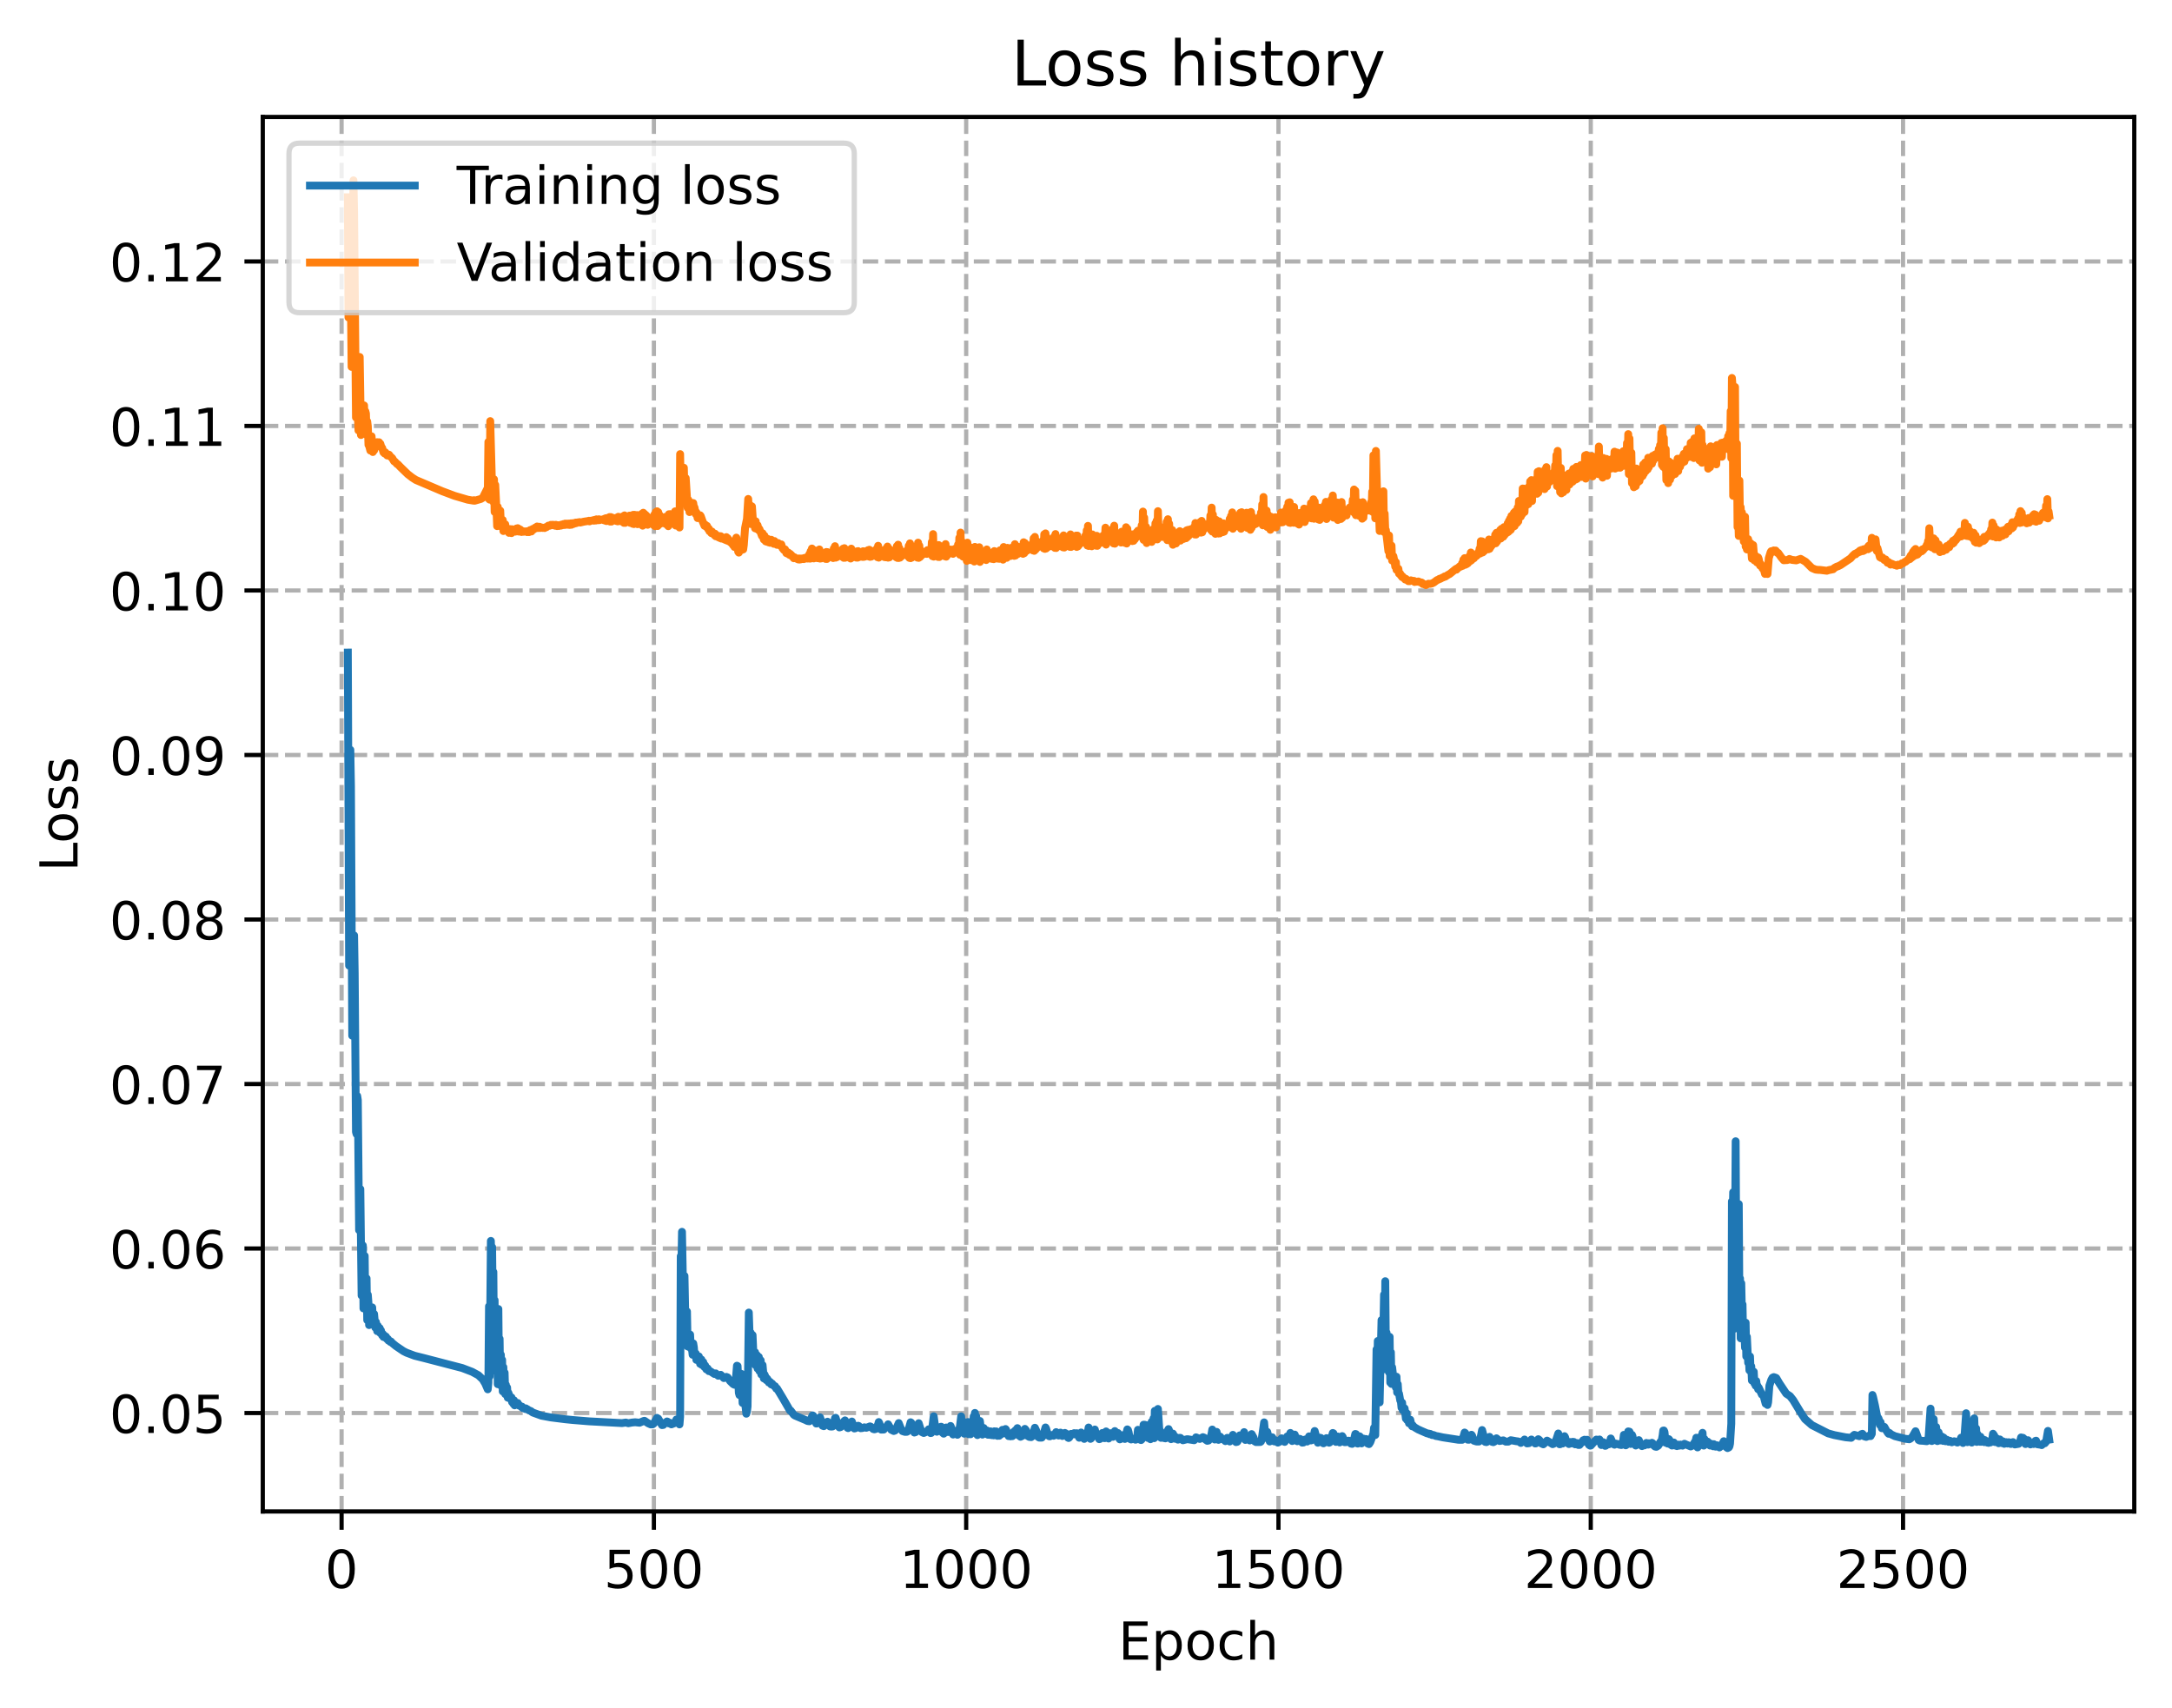 <?xml version="1.0" encoding="utf-8" standalone="no"?>
<!DOCTYPE svg PUBLIC "-//W3C//DTD SVG 1.1//EN"
  "http://www.w3.org/Graphics/SVG/1.1/DTD/svg11.dtd">
<!-- Created with matplotlib (https://matplotlib.org/) -->
<svg height="325.986pt" version="1.1" viewBox="0 0 414.464 325.986" width="414.464pt" xmlns="http://www.w3.org/2000/svg" xmlns:xlink="http://www.w3.org/1999/xlink">
 <defs>
  <style type="text/css">
*{stroke-linecap:butt;stroke-linejoin:round;}
  </style>
 </defs>
 <g id="figure_1">
  <g id="patch_1">
   <path d="M 0 325.986 
L 414.464 325.986 
L 414.464 0 
L 0 0 
z
" style="fill:#ffffff;"/>
  </g>
  <g id="axes_1">
   <g id="patch_2">
    <path d="M 50.144 288.43 
L 407.264 288.43 
L 407.264 22.318 
L 50.144 22.318 
z
" style="fill:#ffffff;"/>
   </g>
   <g id="matplotlib.axis_1">
    <g id="xtick_1">
     <g id="line2d_1">
      <path clip-path="url(#pdaedd9001d)" d="M 65.185 288.43 
L 65.185 22.318 
" style="fill:none;stroke:#b0b0b0;stroke-dasharray:2.96,1.28;stroke-dashoffset:0;stroke-width:0.8;"/>
     </g>
     <g id="line2d_2">
      <defs>
       <path d="M 0 0 
L 0 3.5 
" id="mc6cf41f781" style="stroke:#000000;stroke-width:0.8;"/>
      </defs>
      <g>
       <use style="stroke:#000000;stroke-width:0.8;" x="65.185" xlink:href="#mc6cf41f781" y="288.43"/>
      </g>
     </g>
     <g id="text_1">
      <!-- 0 -->
      <defs>
       <path d="M 31.781 66.406 
Q 24.172 66.406 20.328 58.906 
Q 16.5 51.422 16.5 36.375 
Q 16.5 21.391 20.328 13.891 
Q 24.172 6.391 31.781 6.391 
Q 39.453 6.391 43.281 13.891 
Q 47.125 21.391 47.125 36.375 
Q 47.125 51.422 43.281 58.906 
Q 39.453 66.406 31.781 66.406 
z
M 31.781 74.219 
Q 44.047 74.219 50.516 64.516 
Q 56.984 54.828 56.984 36.375 
Q 56.984 17.969 50.516 8.266 
Q 44.047 -1.422 31.781 -1.422 
Q 19.531 -1.422 13.062 8.266 
Q 6.594 17.969 6.594 36.375 
Q 6.594 54.828 13.062 64.516 
Q 19.531 74.219 31.781 74.219 
z
" id="DejaVuSans-48"/>
      </defs>
      <g transform="translate(62.003 303.029)scale(0.1 -0.1)">
       <use xlink:href="#DejaVuSans-48"/>
      </g>
     </g>
    </g>
    <g id="xtick_2">
     <g id="line2d_3">
      <path clip-path="url(#pdaedd9001d)" d="M 124.776 288.43 
L 124.776 22.318 
" style="fill:none;stroke:#b0b0b0;stroke-dasharray:2.96,1.28;stroke-dashoffset:0;stroke-width:0.8;"/>
     </g>
     <g id="line2d_4">
      <g>
       <use style="stroke:#000000;stroke-width:0.8;" x="124.776" xlink:href="#mc6cf41f781" y="288.43"/>
      </g>
     </g>
     <g id="text_2">
      <!-- 500 -->
      <defs>
       <path d="M 10.797 72.906 
L 49.516 72.906 
L 49.516 64.594 
L 19.828 64.594 
L 19.828 46.734 
Q 21.969 47.469 24.109 47.828 
Q 26.266 48.188 28.422 48.188 
Q 40.625 48.188 47.75 41.5 
Q 54.891 34.812 54.891 23.391 
Q 54.891 11.625 47.562 5.094 
Q 40.234 -1.422 26.906 -1.422 
Q 22.312 -1.422 17.547 -0.641 
Q 12.797 0.141 7.719 1.703 
L 7.719 11.625 
Q 12.109 9.234 16.797 8.062 
Q 21.484 6.891 26.703 6.891 
Q 35.156 6.891 40.078 11.328 
Q 45.016 15.766 45.016 23.391 
Q 45.016 31 40.078 35.438 
Q 35.156 39.891 26.703 39.891 
Q 22.75 39.891 18.812 39.016 
Q 14.891 38.141 10.797 36.281 
z
" id="DejaVuSans-53"/>
      </defs>
      <g transform="translate(115.232 303.029)scale(0.1 -0.1)">
       <use xlink:href="#DejaVuSans-53"/>
       <use x="63.623" xlink:href="#DejaVuSans-48"/>
       <use x="127.246" xlink:href="#DejaVuSans-48"/>
      </g>
     </g>
    </g>
    <g id="xtick_3">
     <g id="line2d_5">
      <path clip-path="url(#pdaedd9001d)" d="M 184.368 288.43 
L 184.368 22.318 
" style="fill:none;stroke:#b0b0b0;stroke-dasharray:2.96,1.28;stroke-dashoffset:0;stroke-width:0.8;"/>
     </g>
     <g id="line2d_6">
      <g>
       <use style="stroke:#000000;stroke-width:0.8;" x="184.368" xlink:href="#mc6cf41f781" y="288.43"/>
      </g>
     </g>
     <g id="text_3">
      <!-- 1000 -->
      <defs>
       <path d="M 12.406 8.297 
L 28.516 8.297 
L 28.516 63.922 
L 10.984 60.406 
L 10.984 69.391 
L 28.422 72.906 
L 38.281 72.906 
L 38.281 8.297 
L 54.391 8.297 
L 54.391 0 
L 12.406 0 
z
" id="DejaVuSans-49"/>
      </defs>
      <g transform="translate(171.643 303.029)scale(0.1 -0.1)">
       <use xlink:href="#DejaVuSans-49"/>
       <use x="63.623" xlink:href="#DejaVuSans-48"/>
       <use x="127.246" xlink:href="#DejaVuSans-48"/>
       <use x="190.869" xlink:href="#DejaVuSans-48"/>
      </g>
     </g>
    </g>
    <g id="xtick_4">
     <g id="line2d_7">
      <path clip-path="url(#pdaedd9001d)" d="M 243.959 288.43 
L 243.959 22.318 
" style="fill:none;stroke:#b0b0b0;stroke-dasharray:2.96,1.28;stroke-dashoffset:0;stroke-width:0.8;"/>
     </g>
     <g id="line2d_8">
      <g>
       <use style="stroke:#000000;stroke-width:0.8;" x="243.959" xlink:href="#mc6cf41f781" y="288.43"/>
      </g>
     </g>
     <g id="text_4">
      <!-- 1500 -->
      <g transform="translate(231.234 303.029)scale(0.1 -0.1)">
       <use xlink:href="#DejaVuSans-49"/>
       <use x="63.623" xlink:href="#DejaVuSans-53"/>
       <use x="127.246" xlink:href="#DejaVuSans-48"/>
       <use x="190.869" xlink:href="#DejaVuSans-48"/>
      </g>
     </g>
    </g>
    <g id="xtick_5">
     <g id="line2d_9">
      <path clip-path="url(#pdaedd9001d)" d="M 303.551 288.43 
L 303.551 22.318 
" style="fill:none;stroke:#b0b0b0;stroke-dasharray:2.96,1.28;stroke-dashoffset:0;stroke-width:0.8;"/>
     </g>
     <g id="line2d_10">
      <g>
       <use style="stroke:#000000;stroke-width:0.8;" x="303.551" xlink:href="#mc6cf41f781" y="288.43"/>
      </g>
     </g>
     <g id="text_5">
      <!-- 2000 -->
      <defs>
       <path d="M 19.188 8.297 
L 53.609 8.297 
L 53.609 0 
L 7.328 0 
L 7.328 8.297 
Q 12.938 14.109 22.625 23.891 
Q 32.328 33.688 34.812 36.531 
Q 39.547 41.844 41.422 45.531 
Q 43.312 49.219 43.312 52.781 
Q 43.312 58.594 39.234 62.25 
Q 35.156 65.922 28.609 65.922 
Q 23.969 65.922 18.812 64.312 
Q 13.672 62.703 7.812 59.422 
L 7.812 69.391 
Q 13.766 71.781 18.938 73 
Q 24.125 74.219 28.422 74.219 
Q 39.75 74.219 46.484 68.547 
Q 53.219 62.891 53.219 53.422 
Q 53.219 48.922 51.531 44.891 
Q 49.859 40.875 45.406 35.406 
Q 44.188 33.984 37.641 27.219 
Q 31.109 20.453 19.188 8.297 
z
" id="DejaVuSans-50"/>
      </defs>
      <g transform="translate(290.826 303.029)scale(0.1 -0.1)">
       <use xlink:href="#DejaVuSans-50"/>
       <use x="63.623" xlink:href="#DejaVuSans-48"/>
       <use x="127.246" xlink:href="#DejaVuSans-48"/>
       <use x="190.869" xlink:href="#DejaVuSans-48"/>
      </g>
     </g>
    </g>
    <g id="xtick_6">
     <g id="line2d_11">
      <path clip-path="url(#pdaedd9001d)" d="M 363.142 288.43 
L 363.142 22.318 
" style="fill:none;stroke:#b0b0b0;stroke-dasharray:2.96,1.28;stroke-dashoffset:0;stroke-width:0.8;"/>
     </g>
     <g id="line2d_12">
      <g>
       <use style="stroke:#000000;stroke-width:0.8;" x="363.142" xlink:href="#mc6cf41f781" y="288.43"/>
      </g>
     </g>
     <g id="text_6">
      <!-- 2500 -->
      <g transform="translate(350.417 303.029)scale(0.1 -0.1)">
       <use xlink:href="#DejaVuSans-50"/>
       <use x="63.623" xlink:href="#DejaVuSans-53"/>
       <use x="127.246" xlink:href="#DejaVuSans-48"/>
       <use x="190.869" xlink:href="#DejaVuSans-48"/>
      </g>
     </g>
    </g>
    <g id="text_7">
     <!-- Epoch -->
     <defs>
      <path d="M 9.812 72.906 
L 55.906 72.906 
L 55.906 64.594 
L 19.672 64.594 
L 19.672 43.016 
L 54.391 43.016 
L 54.391 34.719 
L 19.672 34.719 
L 19.672 8.297 
L 56.781 8.297 
L 56.781 0 
L 9.812 0 
z
" id="DejaVuSans-69"/>
      <path d="M 18.109 8.203 
L 18.109 -20.797 
L 9.078 -20.797 
L 9.078 54.688 
L 18.109 54.688 
L 18.109 46.391 
Q 20.953 51.266 25.266 53.625 
Q 29.594 56 35.594 56 
Q 45.562 56 51.781 48.094 
Q 58.016 40.188 58.016 27.297 
Q 58.016 14.406 51.781 6.484 
Q 45.562 -1.422 35.594 -1.422 
Q 29.594 -1.422 25.266 0.953 
Q 20.953 3.328 18.109 8.203 
z
M 48.688 27.297 
Q 48.688 37.203 44.609 42.844 
Q 40.531 48.484 33.406 48.484 
Q 26.266 48.484 22.188 42.844 
Q 18.109 37.203 18.109 27.297 
Q 18.109 17.391 22.188 11.75 
Q 26.266 6.109 33.406 6.109 
Q 40.531 6.109 44.609 11.75 
Q 48.688 17.391 48.688 27.297 
z
" id="DejaVuSans-112"/>
      <path d="M 30.609 48.391 
Q 23.391 48.391 19.188 42.75 
Q 14.984 37.109 14.984 27.297 
Q 14.984 17.484 19.156 11.844 
Q 23.344 6.203 30.609 6.203 
Q 37.797 6.203 41.984 11.859 
Q 46.188 17.531 46.188 27.297 
Q 46.188 37.016 41.984 42.703 
Q 37.797 48.391 30.609 48.391 
z
M 30.609 56 
Q 42.328 56 49.016 48.375 
Q 55.719 40.766 55.719 27.297 
Q 55.719 13.875 49.016 6.219 
Q 42.328 -1.422 30.609 -1.422 
Q 18.844 -1.422 12.172 6.219 
Q 5.516 13.875 5.516 27.297 
Q 5.516 40.766 12.172 48.375 
Q 18.844 56 30.609 56 
z
" id="DejaVuSans-111"/>
      <path d="M 48.781 52.594 
L 48.781 44.188 
Q 44.969 46.297 41.141 47.344 
Q 37.312 48.391 33.406 48.391 
Q 24.656 48.391 19.812 42.844 
Q 14.984 37.312 14.984 27.297 
Q 14.984 17.281 19.812 11.734 
Q 24.656 6.203 33.406 6.203 
Q 37.312 6.203 41.141 7.25 
Q 44.969 8.297 48.781 10.406 
L 48.781 2.094 
Q 45.016 0.344 40.984 -0.531 
Q 36.969 -1.422 32.422 -1.422 
Q 20.062 -1.422 12.781 6.344 
Q 5.516 14.109 5.516 27.297 
Q 5.516 40.672 12.859 48.328 
Q 20.219 56 33.016 56 
Q 37.156 56 41.109 55.141 
Q 45.062 54.297 48.781 52.594 
z
" id="DejaVuSans-99"/>
      <path d="M 54.891 33.016 
L 54.891 0 
L 45.906 0 
L 45.906 32.719 
Q 45.906 40.484 42.875 44.328 
Q 39.844 48.188 33.797 48.188 
Q 26.516 48.188 22.312 43.547 
Q 18.109 38.922 18.109 30.906 
L 18.109 0 
L 9.078 0 
L 9.078 75.984 
L 18.109 75.984 
L 18.109 46.188 
Q 21.344 51.125 25.703 53.562 
Q 30.078 56 35.797 56 
Q 45.219 56 50.047 50.172 
Q 54.891 44.344 54.891 33.016 
z
" id="DejaVuSans-104"/>
     </defs>
     <g transform="translate(213.393 316.707)scale(0.1 -0.1)">
      <use xlink:href="#DejaVuSans-69"/>
      <use x="63.184" xlink:href="#DejaVuSans-112"/>
      <use x="126.66" xlink:href="#DejaVuSans-111"/>
      <use x="187.842" xlink:href="#DejaVuSans-99"/>
      <use x="242.822" xlink:href="#DejaVuSans-104"/>
     </g>
    </g>
   </g>
   <g id="matplotlib.axis_2">
    <g id="ytick_1">
     <g id="line2d_13">
      <path clip-path="url(#pdaedd9001d)" d="M 50.144 269.646 
L 407.264 269.646 
" style="fill:none;stroke:#b0b0b0;stroke-dasharray:2.96,1.28;stroke-dashoffset:0;stroke-width:0.8;"/>
     </g>
     <g id="line2d_14">
      <defs>
       <path d="M 0 0 
L -3.5 0 
" id="m9d55593b48" style="stroke:#000000;stroke-width:0.8;"/>
      </defs>
      <g>
       <use style="stroke:#000000;stroke-width:0.8;" x="50.144" xlink:href="#m9d55593b48" y="269.646"/>
      </g>
     </g>
     <g id="text_8">
      <!-- 0.05 -->
      <defs>
       <path d="M 10.688 12.406 
L 21 12.406 
L 21 0 
L 10.688 0 
z
" id="DejaVuSans-46"/>
      </defs>
      <g transform="translate(20.878 273.446)scale(0.1 -0.1)">
       <use xlink:href="#DejaVuSans-48"/>
       <use x="63.623" xlink:href="#DejaVuSans-46"/>
       <use x="95.41" xlink:href="#DejaVuSans-48"/>
       <use x="159.033" xlink:href="#DejaVuSans-53"/>
      </g>
     </g>
    </g>
    <g id="ytick_2">
     <g id="line2d_15">
      <path clip-path="url(#pdaedd9001d)" d="M 50.144 238.253 
L 407.264 238.253 
" style="fill:none;stroke:#b0b0b0;stroke-dasharray:2.96,1.28;stroke-dashoffset:0;stroke-width:0.8;"/>
     </g>
     <g id="line2d_16">
      <g>
       <use style="stroke:#000000;stroke-width:0.8;" x="50.144" xlink:href="#m9d55593b48" y="238.253"/>
      </g>
     </g>
     <g id="text_9">
      <!-- 0.06 -->
      <defs>
       <path d="M 33.016 40.375 
Q 26.375 40.375 22.484 35.828 
Q 18.609 31.297 18.609 23.391 
Q 18.609 15.531 22.484 10.953 
Q 26.375 6.391 33.016 6.391 
Q 39.656 6.391 43.531 10.953 
Q 47.406 15.531 47.406 23.391 
Q 47.406 31.297 43.531 35.828 
Q 39.656 40.375 33.016 40.375 
z
M 52.594 71.297 
L 52.594 62.312 
Q 48.875 64.062 45.094 64.984 
Q 41.312 65.922 37.594 65.922 
Q 27.828 65.922 22.672 59.328 
Q 17.531 52.734 16.797 39.406 
Q 19.672 43.656 24.016 45.922 
Q 28.375 48.188 33.594 48.188 
Q 44.578 48.188 50.953 41.516 
Q 57.328 34.859 57.328 23.391 
Q 57.328 12.156 50.688 5.359 
Q 44.047 -1.422 33.016 -1.422 
Q 20.359 -1.422 13.672 8.266 
Q 6.984 17.969 6.984 36.375 
Q 6.984 53.656 15.188 63.938 
Q 23.391 74.219 37.203 74.219 
Q 40.922 74.219 44.703 73.484 
Q 48.484 72.75 52.594 71.297 
z
" id="DejaVuSans-54"/>
      </defs>
      <g transform="translate(20.878 242.052)scale(0.1 -0.1)">
       <use xlink:href="#DejaVuSans-48"/>
       <use x="63.623" xlink:href="#DejaVuSans-46"/>
       <use x="95.41" xlink:href="#DejaVuSans-48"/>
       <use x="159.033" xlink:href="#DejaVuSans-54"/>
      </g>
     </g>
    </g>
    <g id="ytick_3">
     <g id="line2d_17">
      <path clip-path="url(#pdaedd9001d)" d="M 50.144 206.86 
L 407.264 206.86 
" style="fill:none;stroke:#b0b0b0;stroke-dasharray:2.96,1.28;stroke-dashoffset:0;stroke-width:0.8;"/>
     </g>
     <g id="line2d_18">
      <g>
       <use style="stroke:#000000;stroke-width:0.8;" x="50.144" xlink:href="#m9d55593b48" y="206.86"/>
      </g>
     </g>
     <g id="text_10">
      <!-- 0.07 -->
      <defs>
       <path d="M 8.203 72.906 
L 55.078 72.906 
L 55.078 68.703 
L 28.609 0 
L 18.312 0 
L 43.219 64.594 
L 8.203 64.594 
z
" id="DejaVuSans-55"/>
      </defs>
      <g transform="translate(20.878 210.659)scale(0.1 -0.1)">
       <use xlink:href="#DejaVuSans-48"/>
       <use x="63.623" xlink:href="#DejaVuSans-46"/>
       <use x="95.41" xlink:href="#DejaVuSans-48"/>
       <use x="159.033" xlink:href="#DejaVuSans-55"/>
      </g>
     </g>
    </g>
    <g id="ytick_4">
     <g id="line2d_19">
      <path clip-path="url(#pdaedd9001d)" d="M 50.144 175.467 
L 407.264 175.467 
" style="fill:none;stroke:#b0b0b0;stroke-dasharray:2.96,1.28;stroke-dashoffset:0;stroke-width:0.8;"/>
     </g>
     <g id="line2d_20">
      <g>
       <use style="stroke:#000000;stroke-width:0.8;" x="50.144" xlink:href="#m9d55593b48" y="175.467"/>
      </g>
     </g>
     <g id="text_11">
      <!-- 0.08 -->
      <defs>
       <path d="M 31.781 34.625 
Q 24.75 34.625 20.719 30.859 
Q 16.703 27.094 16.703 20.516 
Q 16.703 13.922 20.719 10.156 
Q 24.75 6.391 31.781 6.391 
Q 38.812 6.391 42.859 10.172 
Q 46.922 13.969 46.922 20.516 
Q 46.922 27.094 42.891 30.859 
Q 38.875 34.625 31.781 34.625 
z
M 21.922 38.812 
Q 15.578 40.375 12.031 44.719 
Q 8.5 49.078 8.5 55.328 
Q 8.5 64.062 14.719 69.141 
Q 20.953 74.219 31.781 74.219 
Q 42.672 74.219 48.875 69.141 
Q 55.078 64.062 55.078 55.328 
Q 55.078 49.078 51.531 44.719 
Q 48 40.375 41.703 38.812 
Q 48.828 37.156 52.797 32.312 
Q 56.781 27.484 56.781 20.516 
Q 56.781 9.906 50.312 4.234 
Q 43.844 -1.422 31.781 -1.422 
Q 19.734 -1.422 13.25 4.234 
Q 6.781 9.906 6.781 20.516 
Q 6.781 27.484 10.781 32.312 
Q 14.797 37.156 21.922 38.812 
z
M 18.312 54.391 
Q 18.312 48.734 21.844 45.562 
Q 25.391 42.391 31.781 42.391 
Q 38.141 42.391 41.719 45.562 
Q 45.312 48.734 45.312 54.391 
Q 45.312 60.062 41.719 63.234 
Q 38.141 66.406 31.781 66.406 
Q 25.391 66.406 21.844 63.234 
Q 18.312 60.062 18.312 54.391 
z
" id="DejaVuSans-56"/>
      </defs>
      <g transform="translate(20.878 179.266)scale(0.1 -0.1)">
       <use xlink:href="#DejaVuSans-48"/>
       <use x="63.623" xlink:href="#DejaVuSans-46"/>
       <use x="95.41" xlink:href="#DejaVuSans-48"/>
       <use x="159.033" xlink:href="#DejaVuSans-56"/>
      </g>
     </g>
    </g>
    <g id="ytick_5">
     <g id="line2d_21">
      <path clip-path="url(#pdaedd9001d)" d="M 50.144 144.073 
L 407.264 144.073 
" style="fill:none;stroke:#b0b0b0;stroke-dasharray:2.96,1.28;stroke-dashoffset:0;stroke-width:0.8;"/>
     </g>
     <g id="line2d_22">
      <g>
       <use style="stroke:#000000;stroke-width:0.8;" x="50.144" xlink:href="#m9d55593b48" y="144.073"/>
      </g>
     </g>
     <g id="text_12">
      <!-- 0.09 -->
      <defs>
       <path d="M 10.984 1.516 
L 10.984 10.5 
Q 14.703 8.734 18.5 7.812 
Q 22.312 6.891 25.984 6.891 
Q 35.75 6.891 40.891 13.453 
Q 46.047 20.016 46.781 33.406 
Q 43.953 29.203 39.594 26.953 
Q 35.25 24.703 29.984 24.703 
Q 19.047 24.703 12.672 31.312 
Q 6.297 37.938 6.297 49.422 
Q 6.297 60.641 12.938 67.422 
Q 19.578 74.219 30.609 74.219 
Q 43.266 74.219 49.922 64.516 
Q 56.594 54.828 56.594 36.375 
Q 56.594 19.141 48.406 8.859 
Q 40.234 -1.422 26.422 -1.422 
Q 22.703 -1.422 18.891 -0.688 
Q 15.094 0.047 10.984 1.516 
z
M 30.609 32.422 
Q 37.25 32.422 41.125 36.953 
Q 45.016 41.5 45.016 49.422 
Q 45.016 57.281 41.125 61.844 
Q 37.25 66.406 30.609 66.406 
Q 23.969 66.406 20.094 61.844 
Q 16.219 57.281 16.219 49.422 
Q 16.219 41.5 20.094 36.953 
Q 23.969 32.422 30.609 32.422 
z
" id="DejaVuSans-57"/>
      </defs>
      <g transform="translate(20.878 147.873)scale(0.1 -0.1)">
       <use xlink:href="#DejaVuSans-48"/>
       <use x="63.623" xlink:href="#DejaVuSans-46"/>
       <use x="95.41" xlink:href="#DejaVuSans-48"/>
       <use x="159.033" xlink:href="#DejaVuSans-57"/>
      </g>
     </g>
    </g>
    <g id="ytick_6">
     <g id="line2d_23">
      <path clip-path="url(#pdaedd9001d)" d="M 50.144 112.68 
L 407.264 112.68 
" style="fill:none;stroke:#b0b0b0;stroke-dasharray:2.96,1.28;stroke-dashoffset:0;stroke-width:0.8;"/>
     </g>
     <g id="line2d_24">
      <g>
       <use style="stroke:#000000;stroke-width:0.8;" x="50.144" xlink:href="#m9d55593b48" y="112.68"/>
      </g>
     </g>
     <g id="text_13">
      <!-- 0.10 -->
      <g transform="translate(20.878 116.479)scale(0.1 -0.1)">
       <use xlink:href="#DejaVuSans-48"/>
       <use x="63.623" xlink:href="#DejaVuSans-46"/>
       <use x="95.41" xlink:href="#DejaVuSans-49"/>
       <use x="159.033" xlink:href="#DejaVuSans-48"/>
      </g>
     </g>
    </g>
    <g id="ytick_7">
     <g id="line2d_25">
      <path clip-path="url(#pdaedd9001d)" d="M 50.144 81.287 
L 407.264 81.287 
" style="fill:none;stroke:#b0b0b0;stroke-dasharray:2.96,1.28;stroke-dashoffset:0;stroke-width:0.8;"/>
     </g>
     <g id="line2d_26">
      <g>
       <use style="stroke:#000000;stroke-width:0.8;" x="50.144" xlink:href="#m9d55593b48" y="81.287"/>
      </g>
     </g>
     <g id="text_14">
      <!-- 0.11 -->
      <g transform="translate(20.878 85.086)scale(0.1 -0.1)">
       <use xlink:href="#DejaVuSans-48"/>
       <use x="63.623" xlink:href="#DejaVuSans-46"/>
       <use x="95.41" xlink:href="#DejaVuSans-49"/>
       <use x="159.033" xlink:href="#DejaVuSans-49"/>
      </g>
     </g>
    </g>
    <g id="ytick_8">
     <g id="line2d_27">
      <path clip-path="url(#pdaedd9001d)" d="M 50.144 49.894 
L 407.264 49.894 
" style="fill:none;stroke:#b0b0b0;stroke-dasharray:2.96,1.28;stroke-dashoffset:0;stroke-width:0.8;"/>
     </g>
     <g id="line2d_28">
      <g>
       <use style="stroke:#000000;stroke-width:0.8;" x="50.144" xlink:href="#m9d55593b48" y="49.894"/>
      </g>
     </g>
     <g id="text_15">
      <!-- 0.12 -->
      <g transform="translate(20.878 53.693)scale(0.1 -0.1)">
       <use xlink:href="#DejaVuSans-48"/>
       <use x="63.623" xlink:href="#DejaVuSans-46"/>
       <use x="95.41" xlink:href="#DejaVuSans-49"/>
       <use x="159.033" xlink:href="#DejaVuSans-50"/>
      </g>
     </g>
    </g>
    <g id="text_16">
     <!-- Loss -->
     <defs>
      <path d="M 9.812 72.906 
L 19.672 72.906 
L 19.672 8.297 
L 55.172 8.297 
L 55.172 0 
L 9.812 0 
z
" id="DejaVuSans-76"/>
      <path d="M 44.281 53.078 
L 44.281 44.578 
Q 40.484 46.531 36.375 47.5 
Q 32.281 48.484 27.875 48.484 
Q 21.188 48.484 17.844 46.438 
Q 14.5 44.391 14.5 40.281 
Q 14.5 37.156 16.891 35.375 
Q 19.281 33.594 26.516 31.984 
L 29.594 31.297 
Q 39.156 29.25 43.188 25.516 
Q 47.219 21.781 47.219 15.094 
Q 47.219 7.469 41.188 3.016 
Q 35.156 -1.422 24.609 -1.422 
Q 20.219 -1.422 15.453 -0.562 
Q 10.688 0.297 5.422 2 
L 5.422 11.281 
Q 10.406 8.688 15.234 7.391 
Q 20.062 6.109 24.812 6.109 
Q 31.156 6.109 34.562 8.281 
Q 37.984 10.453 37.984 14.406 
Q 37.984 18.062 35.516 20.016 
Q 33.062 21.969 24.703 23.781 
L 21.578 24.516 
Q 13.234 26.266 9.516 29.906 
Q 5.812 33.547 5.812 39.891 
Q 5.812 47.609 11.281 51.797 
Q 16.75 56 26.812 56 
Q 31.781 56 36.172 55.266 
Q 40.578 54.547 44.281 53.078 
z
" id="DejaVuSans-115"/>
     </defs>
     <g transform="translate(14.798 166.341)rotate(-90)scale(0.1 -0.1)">
      <use xlink:href="#DejaVuSans-76"/>
      <use x="53.963" xlink:href="#DejaVuSans-111"/>
      <use x="115.145" xlink:href="#DejaVuSans-115"/>
      <use x="167.244" xlink:href="#DejaVuSans-115"/>
     </g>
    </g>
   </g>
   <g id="line2d_29">
    <path clip-path="url(#pdaedd9001d)" d="M 66.376 124.531 
L 66.615 184.265 
L 66.853 143.086 
L 66.972 150.041 
L 67.211 197.638 
L 67.33 196.265 
L 67.568 178.495 
L 67.687 185.733 
L 67.926 216.003 
L 68.045 216.419 
L 68.164 209.133 
L 68.283 209.925 
L 68.522 234.751 
L 68.641 233.392 
L 68.76 226.905 
L 68.999 247.223 
L 69.237 237.666 
L 69.356 249.682 
L 69.594 239.66 
L 69.714 249.751 
L 69.833 244.037 
L 69.952 243.95 
L 70.071 251.907 
L 70.19 247.077 
L 70.31 248.67 
L 70.429 252.862 
L 70.548 249.499 
L 70.667 249.533 
L 70.786 252.257 
L 71.025 249.485 
L 71.144 251.748 
L 71.263 251.896 
L 71.382 250.74 
L 71.621 253.355 
L 71.74 252.274 
L 71.978 254.019 
L 72.097 253.003 
L 72.216 254.042 
L 72.455 253.44 
L 72.574 254.395 
L 72.693 253.881 
L 72.932 254.841 
L 73.051 254.551 
L 73.17 255.131 
L 73.408 254.895 
L 73.527 255.27 
L 73.647 255.064 
L 73.885 255.568 
L 74.004 255.495 
L 74.123 255.821 
L 74.362 255.867 
L 74.481 256.074 
L 74.6 255.995 
L 74.838 256.281 
L 75.554 256.865 
L 76.984 257.835 
L 77.58 258.136 
L 79.129 258.717 
L 80.917 259.164 
L 88.187 261.053 
L 90.094 261.782 
L 91.286 262.434 
L 92.12 263.228 
L 92.597 264.023 
L 93.073 265.121 
L 93.193 263.864 
L 93.312 249.269 
L 93.431 262.661 
L 93.669 236.803 
L 93.789 241.274 
L 93.908 237.977 
L 94.027 249.236 
L 94.146 242.721 
L 94.265 257.834 
L 94.384 248.104 
L 94.504 261.585 
L 94.623 250.2 
L 94.742 257.939 
L 94.861 253.302 
L 94.98 264.141 
L 95.1 249.796 
L 95.219 262.372 
L 95.338 255.474 
L 95.457 264.328 
L 95.576 258.516 
L 95.695 262.403 
L 95.815 259.495 
L 95.934 265.525 
L 96.053 260.878 
L 96.172 265.059 
L 96.291 261.945 
L 96.411 266.039 
L 96.53 264.25 
L 96.649 265.613 
L 96.768 264.779 
L 96.887 266.716 
L 97.007 265.777 
L 97.245 266.416 
L 97.483 267.061 
L 97.602 266.662 
L 97.722 267.576 
L 97.841 267.165 
L 97.96 267.888 
L 98.079 267.214 
L 98.198 268.175 
L 98.318 267.641 
L 98.675 268.002 
L 98.794 267.73 
L 99.033 268.221 
L 99.152 268.187 
L 99.39 268.385 
L 99.509 268.509 
L 99.629 268.437 
L 99.748 268.687 
L 99.867 268.652 
L 100.224 268.872 
L 100.344 268.756 
L 100.463 268.922 
L 100.582 268.894 
L 100.94 269.142 
L 101.297 269.27 
L 101.655 269.544 
L 103.323 270.153 
L 105.111 270.485 
L 107.852 270.83 
L 109.282 270.975 
L 112.381 271.23 
L 118.698 271.568 
L 119.413 271.458 
L 119.89 271.591 
L 120.605 271.461 
L 121.201 271.404 
L 122.035 271.496 
L 122.869 271.142 
L 122.988 271.129 
L 123.346 271.376 
L 123.704 271.614 
L 124.18 271.821 
L 124.538 271.811 
L 124.776 271.631 
L 125.372 270.573 
L 125.491 270.655 
L 125.61 270.717 
L 126.326 271.951 
L 126.564 271.918 
L 126.921 271.527 
L 127.279 271.256 
L 127.398 271.3 
L 127.637 271.628 
L 127.875 271.521 
L 128.113 271.808 
L 128.709 271.577 
L 128.948 271.157 
L 129.067 270.878 
L 129.424 271.004 
L 129.663 271.816 
L 129.782 270.349 
L 129.901 239.705 
L 130.02 241.793 
L 130.139 235.067 
L 130.497 254.053 
L 130.616 243.47 
L 130.854 255.37 
L 131.093 250.274 
L 131.212 256.942 
L 131.45 254.9 
L 131.57 256.396 
L 131.689 254.674 
L 131.808 257.298 
L 131.927 256.287 
L 132.166 258.531 
L 132.285 256.359 
L 132.404 257.089 
L 132.523 258.646 
L 132.642 258.181 
L 132.761 258.273 
L 132.881 259.501 
L 133 258.724 
L 133.119 258.742 
L 133.238 259.492 
L 133.357 258.837 
L 133.596 260.257 
L 133.715 259.454 
L 133.834 259.432 
L 133.953 260.48 
L 134.072 260.381 
L 134.192 259.924 
L 134.43 260.878 
L 134.549 260.556 
L 134.788 261.307 
L 134.907 261.063 
L 135.026 261.137 
L 135.264 261.654 
L 135.383 261.574 
L 136.337 262.198 
L 136.575 262.078 
L 136.814 262.313 
L 137.052 262.532 
L 137.529 262.351 
L 138.125 262.973 
L 138.482 262.854 
L 138.601 262.747 
L 138.84 262.844 
L 139.316 263.542 
L 139.912 264.128 
L 140.151 264.251 
L 140.27 264.108 
L 140.389 263.554 
L 140.627 260.617 
L 140.747 260.673 
L 140.985 265.787 
L 141.104 266.221 
L 141.462 262.172 
L 141.7 267.735 
L 141.819 267.55 
L 141.939 265.6 
L 142.415 269.777 
L 142.534 269.361 
L 142.654 268.38 
L 142.892 250.476 
L 143.13 257.514 
L 143.25 254.327 
L 143.369 258.402 
L 143.488 258.201 
L 143.607 254.769 
L 143.845 260.191 
L 144.084 258.041 
L 144.203 260.551 
L 144.441 258.6 
L 144.561 261.159 
L 144.799 258.939 
L 144.918 261.632 
L 145.156 259.587 
L 145.276 262.291 
L 145.395 262.165 
L 145.514 260.49 
L 145.752 263.041 
L 145.872 262.282 
L 145.991 262.537 
L 146.229 263.369 
L 146.348 263.045 
L 146.467 263.203 
L 146.706 263.824 
L 146.825 263.626 
L 146.944 263.708 
L 147.183 264.198 
L 147.302 264.001 
L 147.778 264.552 
L 147.898 264.523 
L 148.136 265.001 
L 148.255 264.942 
L 149.328 266.726 
L 149.805 267.541 
L 150.758 269.198 
L 150.877 269.182 
L 151.473 269.973 
L 151.712 270.135 
L 153.738 270.992 
L 154.095 271.171 
L 154.453 271.218 
L 154.81 270.634 
L 155.049 270.095 
L 155.168 270.153 
L 155.764 271.656 
L 155.883 271.645 
L 156.121 271.146 
L 156.36 270.546 
L 156.479 270.465 
L 156.717 271.183 
L 156.956 272.066 
L 157.194 272.157 
L 157.432 271.918 
L 157.671 271.429 
L 157.909 271.3 
L 158.386 272.209 
L 158.624 272.237 
L 158.863 272.214 
L 159.101 271.782 
L 159.339 270.623 
L 159.458 270.556 
L 159.935 272.122 
L 160.174 272.396 
L 160.412 272.324 
L 160.65 272.026 
L 161.008 271.268 
L 161.246 271.048 
L 161.723 272.467 
L 161.842 272.527 
L 161.961 272.428 
L 162.438 271.372 
L 162.557 271.266 
L 163.034 272.595 
L 163.272 272.528 
L 163.749 272.072 
L 163.868 272.118 
L 164.226 272.541 
L 164.583 272.504 
L 164.941 272.366 
L 165.298 272.463 
L 165.775 272.286 
L 166.013 272.187 
L 166.252 272.299 
L 166.609 272.691 
L 166.848 272.759 
L 167.205 272.658 
L 167.563 271.783 
L 167.682 271.367 
L 167.801 271.582 
L 168.159 272.815 
L 168.636 272.799 
L 168.874 272.477 
L 169.351 272.046 
L 169.47 271.796 
L 170.066 272.84 
L 170.542 273.074 
L 170.781 272.994 
L 170.9 272.883 
L 171.496 271.561 
L 171.853 272.475 
L 172.211 273.093 
L 172.688 273.245 
L 173.045 273.228 
L 173.164 273.164 
L 173.403 272.712 
L 173.76 271.407 
L 173.88 271.489 
L 174.475 273.37 
L 174.714 273.293 
L 174.952 272.815 
L 175.31 271.589 
L 175.667 272.72 
L 175.906 273.28 
L 176.263 273.454 
L 176.859 273.207 
L 177.217 272.747 
L 177.574 273.471 
L 177.693 273.455 
L 177.813 273.181 
L 178.17 270.264 
L 178.528 272.828 
L 178.766 273.215 
L 179.362 272.339 
L 179.6 272.257 
L 179.839 273.382 
L 180.077 273.589 
L 180.196 273.474 
L 180.554 272.408 
L 180.792 273.263 
L 181.031 273.26 
L 181.269 272.776 
L 181.388 272.11 
L 181.626 272.691 
L 181.865 273.747 
L 181.984 273.651 
L 182.342 273.088 
L 182.461 273.275 
L 182.699 273.8 
L 182.937 273.253 
L 183.176 272.191 
L 183.414 270.284 
L 183.533 273.317 
L 183.653 273.33 
L 183.772 271.247 
L 184.01 273.592 
L 184.368 271.721 
L 184.487 272.636 
L 184.725 271.364 
L 184.844 273.693 
L 185.083 272.18 
L 185.202 273.699 
L 185.44 272.117 
L 185.559 273.34 
L 185.798 270.275 
L 185.917 272.785 
L 186.036 269.626 
L 186.155 271.209 
L 186.275 270.266 
L 186.513 273.856 
L 186.871 271.542 
L 186.99 271.159 
L 187.228 273.187 
L 187.466 273.765 
L 187.705 272.498 
L 187.824 273.485 
L 187.943 273.426 
L 188.062 273.227 
L 188.182 273.643 
L 188.301 272.966 
L 188.42 273.043 
L 188.539 273.799 
L 188.658 273.253 
L 188.897 273.817 
L 189.016 273.141 
L 189.135 273.33 
L 189.254 273.87 
L 189.373 273.255 
L 189.612 273.906 
L 189.731 273.132 
L 189.969 273.871 
L 190.088 273.15 
L 190.208 273.356 
L 190.327 273.997 
L 190.446 273.405 
L 190.565 273.55 
L 190.684 273.981 
L 190.804 273.36 
L 191.042 273.714 
L 191.28 272.854 
L 191.399 273.431 
L 191.519 272.832 
L 191.638 272.824 
L 191.757 273.075 
L 191.876 272.698 
L 191.995 272.838 
L 192.115 273.661 
L 192.234 273.353 
L 192.353 273.533 
L 192.472 274.054 
L 192.71 273.572 
L 192.83 274.095 
L 193.068 273.586 
L 193.187 274.055 
L 193.426 273.242 
L 193.545 273.668 
L 193.664 273.425 
L 193.783 272.925 
L 194.021 272.838 
L 194.141 272.529 
L 194.379 273.926 
L 194.498 273.876 
L 194.737 274.177 
L 195.213 273.929 
L 195.571 272.671 
L 195.809 272.963 
L 196.048 273.982 
L 196.405 274.202 
L 196.763 274.245 
L 197.001 274.037 
L 197.239 273.306 
L 197.478 272.454 
L 197.716 272.961 
L 198.074 274.187 
L 198.312 274.341 
L 198.789 274.34 
L 199.027 274.012 
L 199.504 272.398 
L 199.623 272.614 
L 199.981 273.911 
L 200.219 274.078 
L 200.338 274.09 
L 200.696 273.836 
L 201.053 273.984 
L 201.172 273.923 
L 201.53 273.292 
L 202.007 273.941 
L 202.364 273.384 
L 202.722 274.028 
L 202.96 273.869 
L 203.199 273.439 
L 203.437 273.578 
L 203.794 274.347 
L 203.914 274.409 
L 204.033 274.324 
L 204.39 273.622 
L 204.867 273.72 
L 204.986 273.48 
L 205.106 273.649 
L 205.225 273.525 
L 205.344 273.725 
L 205.463 273.495 
L 205.94 274.363 
L 206.059 274.259 
L 206.297 273.36 
L 206.893 274.583 
L 207.132 274.106 
L 207.608 273.144 
L 207.728 272.408 
L 207.966 274.232 
L 208.085 274.575 
L 208.204 274.507 
L 208.681 273.304 
L 208.8 273.227 
L 208.919 272.792 
L 209.158 273.774 
L 209.277 274.037 
L 209.396 274.006 
L 209.754 274.632 
L 209.873 274.606 
L 210.111 274.11 
L 210.35 273.453 
L 210.469 273.465 
L 210.707 274.438 
L 210.826 274.441 
L 211.065 273.158 
L 211.184 273.417 
L 211.422 274.415 
L 211.541 274.511 
L 211.899 273.492 
L 212.376 274.19 
L 212.495 273.473 
L 212.614 273.442 
L 212.733 273.091 
L 212.972 273.799 
L 213.091 273.411 
L 213.21 273.523 
L 213.329 273.457 
L 213.568 274.496 
L 213.687 274.668 
L 213.806 274.622 
L 214.163 273.867 
L 214.283 273.939 
L 214.64 274.594 
L 214.759 274.349 
L 215.117 272.767 
L 215.236 272.881 
L 215.355 273.282 
L 215.594 274.569 
L 215.832 274.692 
L 216.309 274.555 
L 216.666 274.738 
L 216.785 274.712 
L 216.905 274.541 
L 217.024 274.002 
L 217.143 272.844 
L 217.62 274.76 
L 217.739 274.806 
L 217.858 274.691 
L 218.096 273.596 
L 218.216 271.878 
L 218.454 271.882 
L 218.692 272.976 
L 218.812 271.972 
L 219.05 274.403 
L 219.288 272.428 
L 219.407 272.051 
L 219.527 274.642 
L 219.765 271.317 
L 219.884 274.265 
L 220.123 270.661 
L 220.242 274.447 
L 220.361 269.232 
L 220.48 272.842 
L 220.718 271.55 
L 220.838 272.516 
L 220.957 268.87 
L 221.314 274.209 
L 221.434 273.103 
L 221.553 274.382 
L 221.672 273.63 
L 221.791 274.151 
L 222.03 274.092 
L 222.149 274.435 
L 222.268 274.105 
L 222.387 274.479 
L 222.864 272.919 
L 222.983 272.706 
L 223.102 272.981 
L 223.46 274.633 
L 223.698 274.06 
L 223.817 273.57 
L 223.936 273.79 
L 224.056 274.525 
L 224.294 274.562 
L 224.413 274.26 
L 224.532 274.321 
L 224.771 274.728 
L 225.009 274.63 
L 225.128 274.376 
L 225.247 274.384 
L 225.724 274.846 
L 226.558 274.632 
L 227.869 274.837 
L 228.108 274.528 
L 228.227 274.281 
L 228.942 274.593 
L 229.538 274.25 
L 229.776 274.344 
L 230.015 274.707 
L 230.372 274.947 
L 230.611 274.896 
L 230.968 274.436 
L 231.207 273.53 
L 231.326 272.798 
L 231.564 273.673 
L 231.803 274.702 
L 232.16 273.242 
L 232.398 274.716 
L 232.518 274.766 
L 232.756 274.114 
L 232.875 274.181 
L 233.114 274.586 
L 233.352 274.679 
L 233.59 274.746 
L 233.829 275.008 
L 233.948 274.941 
L 234.186 274.378 
L 234.425 274.633 
L 234.663 275.077 
L 234.901 274.821 
L 235.259 273.811 
L 235.616 274.723 
L 235.855 275.191 
L 236.093 275.134 
L 236.212 274.961 
L 236.57 273.906 
L 236.689 274.174 
L 236.808 274.021 
L 237.047 274.285 
L 237.166 274.344 
L 237.404 273.289 
L 237.642 274.783 
L 237.762 274.726 
L 238 274.053 
L 238.477 274.879 
L 238.834 273.665 
L 239.192 274.301 
L 239.43 275.047 
L 239.669 275.187 
L 240.503 275.175 
L 240.622 275.083 
L 240.741 274.785 
L 241.218 271.43 
L 241.456 274.066 
L 241.576 274.398 
L 241.695 274.032 
L 241.814 273.238 
L 242.291 275.077 
L 242.41 274.97 
L 242.648 274.283 
L 242.767 274.275 
L 243.125 275.05 
L 243.244 275.072 
L 243.482 274.868 
L 243.84 275.29 
L 244.078 275.177 
L 244.555 274.471 
L 244.913 275.052 
L 245.151 275.152 
L 245.628 274.11 
L 245.747 274.598 
L 245.866 274.529 
L 246.224 273.444 
L 246.462 274.727 
L 246.581 274.991 
L 246.82 274.468 
L 247.058 273.757 
L 247.296 274.463 
L 247.535 275.027 
L 247.773 274.862 
L 247.892 274.55 
L 248.131 274.611 
L 248.488 275.295 
L 248.726 275.27 
L 248.846 275.141 
L 249.084 274.688 
L 249.203 274.762 
L 249.442 275.085 
L 249.799 274.097 
L 250.038 274.601 
L 250.157 274.881 
L 250.395 274.792 
L 250.633 274.26 
L 250.872 273.074 
L 251.468 275.31 
L 251.587 275.232 
L 251.706 274.97 
L 251.825 274.348 
L 252.064 274.404 
L 252.302 275.274 
L 252.54 275.423 
L 252.66 275.361 
L 253.136 274.432 
L 253.613 275.312 
L 253.732 275.261 
L 253.851 275.063 
L 254.328 273.45 
L 254.447 273.518 
L 254.924 275.158 
L 255.282 274.13 
L 255.639 275.257 
L 255.758 275.118 
L 256.116 274.048 
L 256.235 274.232 
L 256.593 275.213 
L 256.831 275.204 
L 257.308 274.918 
L 257.427 274.936 
L 257.784 275.477 
L 258.023 275.532 
L 258.261 275.157 
L 258.619 273.64 
L 258.738 273.666 
L 258.976 275.438 
L 259.095 275.477 
L 259.215 275.013 
L 259.334 274.103 
L 259.453 274.091 
L 259.572 274.235 
L 259.811 275.438 
L 259.93 275.256 
L 260.168 274.527 
L 260.406 274.867 
L 260.645 274.598 
L 260.764 274.639 
L 261.002 275.479 
L 261.241 275.572 
L 261.479 275.201 
L 262.075 273.558 
L 262.194 272.468 
L 262.433 273.846 
L 262.671 257.505 
L 262.79 263.748 
L 262.909 255.896 
L 263.028 265.705 
L 263.148 263.267 
L 263.267 267.62 
L 263.624 251.91 
L 263.863 259.858 
L 264.101 247.051 
L 264.22 261.286 
L 264.339 244.491 
L 264.459 257.554 
L 264.578 254.289 
L 264.816 259.749 
L 264.935 256.701 
L 265.055 261.892 
L 265.174 255.107 
L 265.293 263.834 
L 265.412 258.053 
L 265.531 264.094 
L 265.65 260.913 
L 265.889 263.011 
L 266.008 263.227 
L 266.127 264.308 
L 266.246 263.653 
L 266.366 264.785 
L 266.485 262.716 
L 266.604 265.721 
L 266.723 264.136 
L 266.842 265.919 
L 266.961 265.93 
L 267.2 267.258 
L 267.319 267.412 
L 267.438 268.635 
L 267.557 267.666 
L 267.677 269.117 
L 267.796 268.827 
L 267.915 269.288 
L 268.034 268.752 
L 268.273 270.718 
L 268.392 269.643 
L 268.511 270.997 
L 268.749 271.076 
L 268.868 271.605 
L 268.988 271.484 
L 269.107 270.917 
L 269.345 271.921 
L 269.464 272.174 
L 269.584 271.993 
L 269.822 272.291 
L 270.179 272.519 
L 270.656 272.796 
L 270.895 272.897 
L 271.133 273.009 
L 272.325 273.527 
L 272.682 273.583 
L 272.801 273.685 
L 272.921 273.625 
L 273.278 273.845 
L 273.397 273.816 
L 273.636 273.874 
L 273.993 274.027 
L 274.351 274.08 
L 275.304 274.287 
L 278.284 274.746 
L 278.999 274.758 
L 279.118 274.597 
L 279.476 273.368 
L 279.595 273.455 
L 280.072 274.733 
L 280.31 274.743 
L 280.548 274.243 
L 280.787 273.793 
L 280.906 273.962 
L 281.263 274.934 
L 281.74 275.08 
L 282.217 275.084 
L 282.336 274.979 
L 282.455 274.718 
L 282.813 272.894 
L 283.409 275.155 
L 283.647 275.193 
L 283.766 275.141 
L 284.005 274.656 
L 284.243 274.195 
L 284.72 275.145 
L 284.958 275.206 
L 285.197 275.085 
L 285.554 274.469 
L 286.15 274.983 
L 286.865 274.86 
L 287.342 275.111 
L 287.819 275.103 
L 288.295 274.834 
L 289.01 274.963 
L 289.368 275.029 
L 289.606 275.052 
L 289.964 275.147 
L 290.202 275.352 
L 290.56 275.093 
L 290.917 274.698 
L 291.156 275.112 
L 291.394 275.445 
L 291.752 275.4 
L 291.99 275.023 
L 292.228 274.696 
L 292.943 275.454 
L 293.063 275.442 
L 293.301 275.109 
L 293.539 274.64 
L 293.778 274.818 
L 294.135 275.448 
L 294.493 275.616 
L 294.731 275.41 
L 295.208 274.909 
L 296.281 275.587 
L 296.519 275.49 
L 296.757 275.199 
L 296.996 274.637 
L 297.353 273.547 
L 297.592 275.603 
L 297.711 275.597 
L 297.949 274.491 
L 298.187 275.465 
L 298.307 275.252 
L 298.545 274.065 
L 298.664 274.282 
L 298.903 275.231 
L 299.022 275.226 
L 299.379 275.563 
L 299.618 275.181 
L 299.856 275.453 
L 299.975 275.403 
L 300.094 275.138 
L 300.333 275.164 
L 300.571 275.621 
L 300.69 275.579 
L 300.929 275.371 
L 301.167 275.739 
L 301.405 275.738 
L 301.763 275.305 
L 302.12 274.837 
L 302.24 274.891 
L 302.359 274.736 
L 302.478 275.119 
L 302.836 274.743 
L 303.193 275.706 
L 303.432 275.871 
L 303.551 275.858 
L 304.385 274.938 
L 304.504 274.982 
L 304.623 274.708 
L 304.862 274.827 
L 305.219 274.692 
L 305.577 275.754 
L 305.696 275.662 
L 305.934 275.214 
L 306.054 275.288 
L 306.292 275.907 
L 306.411 275.882 
L 306.769 275.365 
L 306.888 275.411 
L 307.007 275.614 
L 307.245 275.09 
L 307.365 274.499 
L 307.841 275.564 
L 308.08 275.691 
L 308.318 275.479 
L 308.676 275.569 
L 309.033 275.697 
L 309.391 275.75 
L 309.51 275.652 
L 309.748 274.792 
L 309.867 273.812 
L 310.106 275.567 
L 310.225 275.808 
L 310.344 275.73 
L 310.582 274.427 
L 310.702 273.152 
L 310.94 273.203 
L 311.059 273.564 
L 311.178 275.549 
L 311.298 275.261 
L 311.417 273.808 
L 311.536 274.108 
L 311.655 275.406 
L 311.774 275.432 
L 311.893 275.088 
L 312.132 275.848 
L 312.37 275.2 
L 312.489 275.423 
L 312.728 274.817 
L 312.966 275.443 
L 313.085 275.475 
L 313.324 275.96 
L 313.681 275.713 
L 313.8 275.82 
L 313.92 275.722 
L 314.158 275.356 
L 314.396 275.656 
L 314.516 275.676 
L 314.635 275.413 
L 314.992 275.579 
L 315.231 275.322 
L 315.35 275.404 
L 315.588 275.85 
L 315.827 276.046 
L 316.065 276.098 
L 316.422 275.877 
L 316.542 275.695 
L 316.78 275.236 
L 316.899 275.083 
L 317.018 275.253 
L 317.257 273.956 
L 317.376 272.998 
L 317.495 272.978 
L 317.614 273.227 
L 317.853 275.315 
L 317.972 274.621 
L 318.091 274.783 
L 318.21 275.475 
L 318.329 275.278 
L 318.449 274.629 
L 318.568 274.77 
L 318.687 275.619 
L 318.925 275.421 
L 319.044 275.851 
L 319.164 275.739 
L 319.402 275.271 
L 319.64 275.849 
L 319.76 275.725 
L 319.998 275.959 
L 320.236 275.679 
L 320.475 275.872 
L 320.713 275.668 
L 321.071 275.87 
L 321.428 275.509 
L 321.786 275.679 
L 322.62 276.028 
L 322.978 275.856 
L 323.573 274.913 
L 323.693 274.358 
L 323.931 276.209 
L 324.05 275.892 
L 324.289 274.298 
L 324.408 274.536 
L 324.527 274.866 
L 324.884 273.42 
L 325.004 275.827 
L 325.123 275.861 
L 325.242 274.602 
L 325.48 275.426 
L 325.6 275.279 
L 325.719 275.408 
L 325.838 275.1 
L 326.076 275.381 
L 326.315 275.854 
L 326.434 275.486 
L 326.672 275.727 
L 326.911 275.999 
L 327.03 275.588 
L 327.387 276.065 
L 327.506 276.018 
L 327.626 275.796 
L 328.102 276.211 
L 328.46 275.905 
L 328.937 275.023 
L 329.175 275.853 
L 329.413 276.149 
L 329.652 276.334 
L 329.89 276.213 
L 330.009 276.025 
L 330.128 275.48 
L 330.367 271.679 
L 330.486 229.252 
L 330.605 233.204 
L 330.724 227.513 
L 330.963 253.567 
L 331.201 217.785 
L 331.32 239.468 
L 331.559 232.687 
L 331.678 241.495 
L 331.797 229.777 
L 331.916 248.039 
L 332.035 243.966 
L 332.155 255.386 
L 332.274 244.882 
L 332.393 250.462 
L 332.512 248.922 
L 332.631 255.273 
L 332.751 253.277 
L 332.87 254.378 
L 332.989 257.178 
L 333.108 252.396 
L 333.227 258.838 
L 333.346 255.092 
L 333.585 260.056 
L 333.704 258.865 
L 333.823 261.496 
L 333.942 258.849 
L 334.062 261.744 
L 334.181 260.723 
L 334.3 263.444 
L 334.419 261.606 
L 334.538 263.022 
L 334.657 261.765 
L 334.777 263.988 
L 334.896 263.473 
L 335.015 264.431 
L 335.134 263.536 
L 335.253 264.63 
L 335.373 264.443 
L 335.492 265.102 
L 335.611 264.812 
L 335.849 265.34 
L 336.207 266.132 
L 336.326 266.144 
L 336.564 266.506 
L 336.922 267.866 
L 337.041 267.621 
L 337.16 267.702 
L 337.279 268.107 
L 337.399 267.574 
L 337.637 264.42 
L 337.995 263.341 
L 338.233 262.9 
L 338.471 262.787 
L 338.829 262.904 
L 338.948 262.965 
L 339.544 263.981 
L 340.855 265.947 
L 341.57 266.412 
L 342.166 267.166 
L 343.596 269.522 
L 344.43 270.797 
L 345.741 271.945 
L 348.84 273.525 
L 350.032 273.857 
L 352.177 274.272 
L 353.25 274.375 
L 353.608 274.006 
L 353.846 273.808 
L 354.799 274.069 
L 355.157 273.699 
L 355.395 273.611 
L 355.753 274.1 
L 356.11 274.206 
L 356.349 274.077 
L 356.468 274.089 
L 356.706 273.935 
L 356.825 273.895 
L 356.945 274.052 
L 357.183 273.605 
L 357.302 266.202 
L 357.421 266.587 
L 357.779 268.165 
L 358.256 270.568 
L 358.375 270.537 
L 358.494 270.722 
L 358.732 271.92 
L 358.852 271.381 
L 359.09 272.542 
L 359.209 272.255 
L 359.448 272.405 
L 359.567 272.287 
L 359.924 272.928 
L 360.282 273.485 
L 360.401 273.604 
L 360.52 273.423 
L 360.878 273.722 
L 361.593 274.063 
L 363.5 274.55 
L 364.334 274.653 
L 364.572 274.519 
L 364.93 274.163 
L 365.526 273.119 
L 365.764 273.762 
L 366.122 274.801 
L 366.36 274.914 
L 366.956 274.946 
L 367.671 275.026 
L 367.79 274.957 
L 367.91 274.684 
L 368.029 274.095 
L 368.386 268.803 
L 368.625 274.993 
L 368.744 274.534 
L 368.982 270.791 
L 369.221 274.841 
L 369.459 272.308 
L 369.697 275.002 
L 369.936 273.333 
L 370.174 274.893 
L 370.293 274.659 
L 370.532 274.123 
L 370.77 274.962 
L 370.889 274.333 
L 371.247 275.036 
L 371.485 274.729 
L 371.843 275.137 
L 372.081 274.938 
L 372.438 275.229 
L 372.915 275.027 
L 373.511 275.28 
L 373.749 275.16 
L 374.107 274.643 
L 374.226 274.347 
L 374.465 275.156 
L 374.584 275.361 
L 374.703 275.229 
L 374.822 274.723 
L 375.18 269.684 
L 375.418 275.206 
L 375.656 272.672 
L 375.895 274.745 
L 376.133 272.136 
L 376.252 275.285 
L 376.372 271.77 
L 376.491 272.08 
L 376.61 274.622 
L 376.729 270.658 
L 376.848 273.932 
L 376.967 274.105 
L 377.087 272.584 
L 377.206 275.159 
L 377.325 273.642 
L 377.444 274.771 
L 377.563 274.812 
L 377.683 274.173 
L 377.802 275.132 
L 377.921 274.167 
L 378.04 275.138 
L 378.159 274.694 
L 378.398 275.083 
L 378.517 274.726 
L 378.636 275.195 
L 378.755 274.816 
L 378.874 275.149 
L 379.113 275.049 
L 379.232 275.293 
L 379.351 275.066 
L 379.47 275.338 
L 379.589 275.163 
L 379.828 275.258 
L 380.185 274.501 
L 380.305 273.598 
L 380.543 273.944 
L 380.662 275.178 
L 380.781 275.182 
L 380.9 274.52 
L 381.02 274.497 
L 381.377 275.408 
L 381.616 274.684 
L 381.973 275.375 
L 382.211 275.05 
L 382.45 275.523 
L 382.807 275.194 
L 383.046 275.47 
L 383.284 275.216 
L 383.403 275.236 
L 383.642 275.539 
L 383.761 275.549 
L 384.118 275.195 
L 384.476 275.644 
L 385.191 275.522 
L 385.429 275.172 
L 385.668 274.302 
L 385.906 274.413 
L 386.025 274.372 
L 386.264 274.593 
L 386.502 275.566 
L 386.74 275.457 
L 386.979 274.829 
L 387.098 274.97 
L 387.336 275.543 
L 387.456 275.637 
L 387.694 275.415 
L 388.051 275.564 
L 388.171 275.484 
L 388.409 274.956 
L 388.528 274.923 
L 388.767 275.608 
L 389.362 275.694 
L 389.601 275.768 
L 389.839 275.538 
L 390.078 275.351 
L 390.197 275.417 
L 390.435 275.13 
L 390.793 273.056 
L 391.031 274.721 
L 391.031 274.721 
" style="fill:none;stroke:#1f77b4;stroke-linecap:square;stroke-width:1.5;"/>
   </g>
   <g id="line2d_30">
    <path clip-path="url(#pdaedd9001d)" d="M 66.376 37.643 
L 66.496 60.585 
L 66.615 55.612 
L 66.734 43.913 
L 66.853 48.767 
L 67.092 70.016 
L 67.449 34.414 
L 67.568 40.486 
L 67.926 79.662 
L 68.164 76.504 
L 68.403 82.141 
L 68.641 68.121 
L 68.879 83.014 
L 68.999 81.102 
L 69.118 77.677 
L 69.237 82.136 
L 69.475 77.365 
L 69.594 81.617 
L 69.714 78.479 
L 69.833 78.918 
L 69.952 82.983 
L 70.071 80.41 
L 70.19 81.332 
L 70.31 84.9 
L 70.429 85.045 
L 70.667 85.977 
L 70.905 83.254 
L 71.144 86.261 
L 71.263 85.84 
L 71.382 85.953 
L 71.501 85.495 
L 71.621 84.42 
L 71.859 85.06 
L 71.978 84.377 
L 72.097 84.606 
L 72.336 84.394 
L 72.455 84.776 
L 72.574 84.666 
L 72.812 85.452 
L 72.932 85.48 
L 73.17 86.331 
L 73.408 86.556 
L 73.527 86.313 
L 73.885 86.918 
L 74.004 86.896 
L 74.123 86.735 
L 74.243 86.775 
L 74.481 87.11 
L 74.838 87.418 
L 75.196 88.028 
L 75.315 88.057 
L 75.792 88.565 
L 75.911 88.6 
L 76.388 89.106 
L 77.818 90.492 
L 78.652 91.136 
L 79.367 91.596 
L 84.373 93.732 
L 86.757 94.624 
L 89.26 95.358 
L 90.332 95.537 
L 90.451 95.45 
L 90.571 95.554 
L 90.809 95.49 
L 91.762 95.212 
L 92.12 94.995 
L 92.954 93.337 
L 93.073 94.652 
L 93.193 84.324 
L 93.312 95.231 
L 93.431 95.344 
L 93.55 80.36 
L 93.908 93.37 
L 94.146 95.789 
L 94.265 91.455 
L 94.384 97.688 
L 94.504 92.526 
L 94.742 97.345 
L 94.861 100.402 
L 94.98 96.713 
L 95.1 100.196 
L 95.219 97.812 
L 95.338 100.375 
L 95.457 97.45 
L 95.576 99.986 
L 95.695 99.361 
L 95.815 100.538 
L 95.934 99.231 
L 96.053 101.336 
L 96.172 100.01 
L 96.291 100.805 
L 96.411 100.047 
L 96.53 101.098 
L 96.649 100.928 
L 96.768 101.067 
L 96.887 100.865 
L 97.126 101.687 
L 97.245 100.983 
L 97.364 100.964 
L 97.602 101.736 
L 97.722 100.993 
L 97.841 101.489 
L 98.079 101.27 
L 98.198 101.033 
L 98.318 101.457 
L 98.556 100.849 
L 98.675 101.403 
L 98.794 100.791 
L 98.913 100.86 
L 99.033 101.444 
L 99.152 101.346 
L 99.271 101.051 
L 99.509 101.519 
L 99.748 101.337 
L 99.867 101.482 
L 100.344 101.4 
L 100.582 101.543 
L 100.701 101.362 
L 100.82 101.392 
L 100.94 101.543 
L 101.059 101.437 
L 101.178 101.145 
L 101.416 101.417 
L 101.655 100.939 
L 101.774 101.071 
L 101.893 100.996 
L 102.131 100.68 
L 102.251 100.818 
L 102.489 100.467 
L 102.727 100.76 
L 102.966 100.521 
L 103.085 100.753 
L 103.323 100.646 
L 103.562 100.744 
L 103.8 100.697 
L 103.919 100.763 
L 104.157 100.589 
L 104.277 100.6 
L 104.634 100.305 
L 104.873 100.332 
L 105.111 100.152 
L 105.23 100.23 
L 105.469 100.138 
L 105.588 100.233 
L 105.707 100.158 
L 105.945 100.331 
L 106.064 100.146 
L 106.303 100.398 
L 106.422 100.217 
L 106.66 100.37 
L 106.78 100.216 
L 107.018 100.309 
L 107.137 100.112 
L 107.256 100.244 
L 107.375 100.201 
L 107.495 100.012 
L 107.733 100.188 
L 107.852 99.919 
L 108.091 100.128 
L 108.21 99.92 
L 108.329 100.143 
L 108.567 99.904 
L 108.686 100.178 
L 108.925 99.868 
L 109.044 100.138 
L 109.163 99.856 
L 109.402 100 
L 109.521 99.811 
L 109.759 99.881 
L 109.878 99.717 
L 109.997 99.818 
L 110.236 99.686 
L 110.474 99.672 
L 110.593 99.627 
L 110.713 99.719 
L 111.308 99.574 
L 111.547 99.527 
L 112.262 99.419 
L 112.381 99.37 
L 112.5 99.492 
L 112.739 99.365 
L 113.096 99.33 
L 113.215 99.265 
L 113.335 99.362 
L 113.454 99.211 
L 113.692 99.336 
L 113.811 99.105 
L 113.931 99.276 
L 114.05 99.161 
L 114.169 99.274 
L 114.288 99.092 
L 114.407 99.256 
L 114.646 99.158 
L 115.003 99.179 
L 115.122 99.086 
L 115.242 99.281 
L 115.361 98.987 
L 115.48 99.358 
L 115.599 98.894 
L 115.718 99.431 
L 115.837 98.854 
L 115.957 99.379 
L 116.076 98.797 
L 116.195 99.449 
L 116.314 98.668 
L 116.433 99.535 
L 116.553 98.669 
L 116.672 99.535 
L 116.791 98.758 
L 116.91 99.399 
L 117.029 98.91 
L 117.148 99.277 
L 117.268 98.998 
L 117.387 99.334 
L 117.506 98.842 
L 117.625 99.425 
L 117.744 98.746 
L 117.864 99.49 
L 117.983 98.618 
L 118.102 99.454 
L 118.221 98.664 
L 118.34 99.384 
L 118.459 98.716 
L 118.579 99.396 
L 118.698 98.64 
L 118.817 99.599 
L 118.936 98.496 
L 119.055 99.776 
L 119.175 98.351 
L 119.294 99.779 
L 119.413 98.526 
L 119.532 99.561 
L 119.651 98.615 
L 119.77 99.558 
L 119.89 98.598 
L 120.009 99.648 
L 120.128 98.391 
L 120.247 99.773 
L 120.366 98.408 
L 120.486 99.813 
L 120.605 98.326 
L 120.724 99.952 
L 120.843 98.241 
L 120.962 100.01 
L 121.081 98.24 
L 121.201 99.833 
L 121.32 98.391 
L 121.439 99.877 
L 121.558 98.287 
L 121.677 100.035 
L 121.797 98.347 
L 121.916 99.923 
L 122.035 98.31 
L 122.154 99.938 
L 122.273 98.192 
L 122.392 100.101 
L 122.512 98.021 
L 122.631 100.314 
L 122.75 97.846 
L 122.869 100.062 
L 122.988 98.064 
L 123.108 99.935 
L 123.227 98.277 
L 123.346 100.027 
L 123.465 98.516 
L 123.584 100.147 
L 123.704 98.738 
L 123.823 99.918 
L 123.942 99.088 
L 124.061 99.798 
L 124.18 99.099 
L 124.299 99.74 
L 124.419 98.954 
L 124.538 100.025 
L 124.657 98.577 
L 124.776 100.251 
L 124.895 98.156 
L 125.015 100.408 
L 125.134 97.731 
L 125.253 100.364 
L 125.372 97.561 
L 125.491 100.381 
L 125.61 97.739 
L 125.73 100.117 
L 125.849 98.264 
L 125.968 99.98 
L 126.087 98.872 
L 126.206 99.628 
L 126.445 99.29 
L 126.564 99.794 
L 126.683 98.866 
L 126.802 99.873 
L 126.921 98.653 
L 127.041 100.005 
L 127.16 98.604 
L 127.279 100.145 
L 127.398 98.737 
L 127.517 100.411 
L 127.637 98.13 
L 127.756 100.137 
L 127.875 98.111 
L 127.994 99.106 
L 128.113 98.248 
L 128.232 98.637 
L 128.352 98.343 
L 128.471 98.818 
L 128.59 97.948 
L 128.709 99.618 
L 128.828 97.577 
L 128.948 100.295 
L 129.067 97.692 
L 129.186 99.988 
L 129.305 98.772 
L 129.424 100.221 
L 129.543 99.356 
L 129.663 100.663 
L 129.782 86.654 
L 129.901 93.441 
L 130.02 92.761 
L 130.139 95.119 
L 130.259 92.135 
L 130.378 95.184 
L 130.497 89.256 
L 130.616 93.842 
L 130.735 93.935 
L 130.854 91.24 
L 131.212 96.914 
L 131.331 95.354 
L 131.57 97.716 
L 131.689 97.666 
L 131.808 95.871 
L 131.927 97.209 
L 132.046 96.979 
L 132.285 95.994 
L 132.404 96.808 
L 132.523 96.831 
L 132.761 98.091 
L 132.881 97.754 
L 133.119 98.868 
L 133.238 98.211 
L 133.357 98.871 
L 133.477 98.772 
L 133.596 98.325 
L 133.715 98.477 
L 134.072 99.484 
L 134.43 100.339 
L 134.549 100.105 
L 134.788 100.561 
L 134.907 100.352 
L 135.145 100.989 
L 135.264 100.879 
L 135.383 101.381 
L 135.503 101.226 
L 135.741 101.74 
L 135.86 101.434 
L 136.099 101.89 
L 136.218 101.862 
L 136.337 102.129 
L 136.456 101.852 
L 136.575 102.338 
L 136.694 102.09 
L 136.933 102.454 
L 137.052 102.334 
L 137.171 102.571 
L 137.29 102.3 
L 137.41 102.681 
L 137.529 102.321 
L 137.648 102.777 
L 137.767 102.594 
L 138.005 102.83 
L 138.125 102.698 
L 138.244 102.951 
L 138.363 102.577 
L 138.482 103.056 
L 138.601 102.499 
L 138.721 103.154 
L 138.84 102.686 
L 138.959 103.24 
L 139.078 102.984 
L 139.197 103.353 
L 139.316 103.216 
L 139.436 103.522 
L 139.555 103.412 
L 139.674 103.758 
L 139.793 103.653 
L 139.912 104.067 
L 140.032 103.85 
L 140.151 104.385 
L 140.27 103.686 
L 140.389 104.099 
L 140.508 102.596 
L 140.866 105.288 
L 140.985 105.455 
L 141.223 104.729 
L 141.343 104.237 
L 141.581 104.931 
L 141.7 104.734 
L 141.819 104.848 
L 141.939 103.984 
L 142.177 100.736 
L 142.534 99.034 
L 142.773 95.214 
L 143.011 99.365 
L 143.13 96.391 
L 143.25 99.993 
L 143.369 100.007 
L 143.488 96.633 
L 143.726 100.092 
L 143.845 99.251 
L 144.084 100.813 
L 144.203 99.471 
L 144.322 100.907 
L 144.441 100.886 
L 144.561 100.225 
L 144.799 101.2 
L 144.918 100.961 
L 145.395 102.272 
L 145.514 101.761 
L 145.752 102.959 
L 145.872 102.222 
L 146.11 103.309 
L 146.229 102.72 
L 146.348 103.39 
L 146.467 102.823 
L 146.587 102.886 
L 146.706 103.511 
L 146.825 103.137 
L 146.944 103.577 
L 147.063 103.528 
L 147.183 103.002 
L 147.302 103.572 
L 147.421 103.421 
L 147.659 103.781 
L 147.778 103.242 
L 148.017 103.778 
L 148.136 103.557 
L 148.255 103.963 
L 148.374 103.614 
L 148.494 103.638 
L 148.613 103.915 
L 148.732 103.862 
L 148.851 104.108 
L 148.97 104.091 
L 149.089 103.883 
L 149.328 104.647 
L 149.447 104.647 
L 149.566 104.942 
L 149.805 104.837 
L 150.043 105.548 
L 150.281 105.648 
L 150.401 105.429 
L 150.639 105.875 
L 150.758 105.681 
L 150.877 105.989 
L 150.996 105.901 
L 151.473 106.528 
L 151.592 106.332 
L 151.831 106.514 
L 152.307 106.756 
L 152.427 106.571 
L 152.546 106.788 
L 152.665 106.588 
L 152.784 106.746 
L 152.903 106.579 
L 153.142 106.681 
L 153.261 106.545 
L 153.38 106.69 
L 153.499 106.476 
L 153.618 106.622 
L 153.738 106.414 
L 153.857 106.55 
L 153.976 106.328 
L 154.095 106.592 
L 154.214 106.141 
L 154.334 106.583 
L 154.453 105.714 
L 154.572 106.61 
L 154.691 105.184 
L 154.81 106.556 
L 154.929 104.671 
L 155.049 106.523 
L 155.168 104.888 
L 155.287 106.56 
L 155.406 105.47 
L 155.525 106.495 
L 155.645 105.725 
L 155.764 106.442 
L 155.883 105.425 
L 156.002 106.518 
L 156.121 104.985 
L 156.24 106.535 
L 156.36 104.851 
L 156.479 106.599 
L 156.598 105.363 
L 156.717 106.564 
L 156.836 106.068 
L 157.075 106.385 
L 157.194 105.969 
L 157.313 106.533 
L 157.432 105.516 
L 157.551 106.657 
L 157.671 105.334 
L 157.79 106.668 
L 157.909 105.361 
L 158.028 106.455 
L 158.147 105.81 
L 158.267 106.318 
L 158.386 105.863 
L 158.505 106.227 
L 158.624 105.72 
L 158.743 106.292 
L 158.863 105.634 
L 158.982 106.494 
L 159.101 104.666 
L 159.22 106.322 
L 159.339 104.224 
L 159.458 106.422 
L 159.578 104.917 
L 159.697 106.326 
L 159.816 105.428 
L 159.935 106.019 
L 160.174 105.802 
L 160.293 106.105 
L 160.412 105.433 
L 160.531 106.144 
L 160.65 104.923 
L 160.769 106.288 
L 160.889 104.692 
L 161.008 106.453 
L 161.127 104.605 
L 161.246 106.445 
L 161.365 105.18 
L 161.485 106.32 
L 161.604 105.873 
L 161.723 105.954 
L 161.842 106.207 
L 161.961 105.318 
L 162.08 106.45 
L 162.2 104.926 
L 162.319 106.588 
L 162.438 104.696 
L 162.557 106.432 
L 162.676 105.366 
L 162.796 106.204 
L 163.034 105.845 
L 163.153 106.165 
L 163.272 105.497 
L 163.391 106.405 
L 163.511 105.209 
L 163.63 106.423 
L 163.749 105.167 
L 163.868 106.338 
L 163.987 105.458 
L 164.107 106.222 
L 164.226 105.526 
L 164.345 106.143 
L 164.464 105.413 
L 164.583 106.277 
L 164.702 105.188 
L 164.822 106.27 
L 164.941 105.272 
L 165.06 106.215 
L 165.179 105.24 
L 165.298 106.092 
L 165.418 105.107 
L 165.537 106.116 
L 165.656 104.979 
L 165.775 106.196 
L 165.894 104.907 
L 166.013 106.265 
L 166.133 105.046 
L 166.252 106.222 
L 166.371 105.299 
L 166.49 106.09 
L 166.609 105.467 
L 166.729 105.952 
L 166.848 105.41 
L 166.967 105.961 
L 167.086 105.179 
L 167.205 106.15 
L 167.324 104.67 
L 167.444 106.337 
L 167.563 104.148 
L 167.682 106.413 
L 167.801 104.773 
L 167.92 106.212 
L 168.04 105.422 
L 168.159 105.833 
L 168.278 105.798 
L 168.397 105.533 
L 168.516 106.116 
L 168.636 105.121 
L 168.755 106.306 
L 168.874 104.922 
L 168.993 106.349 
L 169.112 104.65 
L 169.231 106.354 
L 169.351 104.291 
L 169.47 106.421 
L 169.589 104.649 
L 169.708 106.368 
L 169.827 105.044 
L 169.947 106.149 
L 170.066 105.428 
L 170.185 105.847 
L 170.423 105.606 
L 170.542 105.856 
L 170.662 105.347 
L 170.781 106.091 
L 170.9 104.814 
L 171.019 106.35 
L 171.138 104.221 
L 171.258 106.471 
L 171.377 103.939 
L 171.496 106.484 
L 171.615 104.582 
L 171.734 106.42 
L 171.853 105.073 
L 171.973 106.213 
L 172.092 105.431 
L 172.211 105.989 
L 172.33 105.584 
L 172.449 105.853 
L 172.569 105.617 
L 172.807 105.708 
L 172.926 105.436 
L 173.045 105.886 
L 173.164 104.912 
L 173.284 106.194 
L 173.403 104.157 
L 173.522 106.458 
L 173.641 103.684 
L 173.76 106.517 
L 173.88 104.109 
L 173.999 106.412 
L 174.118 105.054 
L 174.237 106.029 
L 174.475 105.542 
L 174.595 105.966 
L 174.714 104.988 
L 174.833 106.233 
L 174.952 104.149 
L 175.071 106.42 
L 175.191 103.55 
L 175.31 106.458 
L 175.429 104.129 
L 175.548 106.31 
L 175.667 104.967 
L 175.786 106.067 
L 175.906 105.299 
L 176.025 105.846 
L 176.144 105.514 
L 176.382 105.66 
L 176.502 105.456 
L 176.621 105.68 
L 176.74 105.281 
L 176.859 105.703 
L 176.978 104.982 
L 177.098 105.632 
L 177.217 104.956 
L 177.336 105.406 
L 177.455 105.263 
L 177.574 104.795 
L 177.693 105.704 
L 177.813 103.417 
L 177.932 106.136 
L 178.051 101.924 
L 178.17 106.222 
L 178.289 104.002 
L 178.409 105.899 
L 178.647 105.165 
L 178.766 106.012 
L 178.885 104.166 
L 179.004 106.282 
L 179.124 104.012 
L 179.243 106.298 
L 179.362 104.216 
L 179.481 106.073 
L 179.6 104.756 
L 179.72 105.734 
L 179.958 105.272 
L 180.077 105.843 
L 180.196 104.378 
L 180.315 106.16 
L 180.435 103.827 
L 180.554 106.233 
L 180.673 104.599 
L 180.792 105.929 
L 180.911 105.152 
L 181.031 105.555 
L 181.269 104.864 
L 181.388 105.44 
L 181.507 104.886 
L 181.626 105.569 
L 181.746 105.095 
L 181.865 105.689 
L 181.984 104.944 
L 182.103 105.447 
L 182.222 104.724 
L 182.342 105.379 
L 182.58 104.661 
L 182.699 105.342 
L 182.818 103.91 
L 182.937 105.537 
L 183.057 102.637 
L 183.176 105.862 
L 183.295 101.631 
L 183.414 105.739 
L 183.533 105.469 
L 183.653 103.46 
L 183.772 106.228 
L 184.01 105.258 
L 184.129 106.067 
L 184.368 105.256 
L 184.487 107.033 
L 184.606 103.556 
L 184.725 106.584 
L 184.844 106.511 
L 184.964 105.098 
L 185.202 106.879 
L 185.321 104.498 
L 185.559 106.666 
L 185.679 104.523 
L 185.798 105.361 
L 185.917 107.159 
L 186.036 104.359 
L 186.275 106.992 
L 186.513 106.281 
L 186.632 106.519 
L 186.751 107.027 
L 186.871 104.427 
L 186.99 107.23 
L 187.228 106.194 
L 187.347 106.785 
L 187.466 105.975 
L 187.586 106.284 
L 187.705 105.785 
L 187.824 106.666 
L 188.062 105.489 
L 188.182 106.875 
L 188.301 104.851 
L 188.539 106.373 
L 188.658 105.43 
L 188.777 106.265 
L 188.897 106.243 
L 189.135 105.745 
L 189.254 106.651 
L 189.373 105.773 
L 189.493 105.732 
L 189.612 106.708 
L 189.731 105.162 
L 189.969 106.373 
L 190.088 105.458 
L 190.208 105.776 
L 190.327 106.602 
L 190.446 105.554 
L 190.565 105.704 
L 190.684 106.636 
L 190.804 105.016 
L 190.923 106.261 
L 191.042 106.051 
L 191.28 105.246 
L 191.399 106.8 
L 191.519 104.383 
L 191.638 106.148 
L 191.757 105.526 
L 191.876 105.578 
L 191.995 105.15 
L 192.115 106.452 
L 192.234 104.541 
L 192.472 105.958 
L 192.591 105.165 
L 192.71 105.408 
L 192.83 106.098 
L 192.949 104.555 
L 193.068 105.898 
L 193.187 105.672 
L 193.306 105.013 
L 193.426 105.138 
L 193.545 106.075 
L 193.664 103.84 
L 193.783 106.011 
L 193.902 104.368 
L 194.021 105.22 
L 194.141 104.713 
L 194.26 105.7 
L 194.379 104.367 
L 194.498 105.515 
L 194.617 104.917 
L 194.975 105.088 
L 195.094 104.445 
L 195.213 105.683 
L 195.333 103.476 
L 195.452 105.57 
L 195.571 103.613 
L 195.69 105.174 
L 195.809 104.023 
L 195.928 105.113 
L 196.048 104.164 
L 196.167 104.943 
L 196.286 104.173 
L 196.405 104.805 
L 196.524 104.376 
L 196.644 104.618 
L 196.763 104.234 
L 196.882 104.791 
L 197.001 103.702 
L 197.12 105.045 
L 197.239 102.726 
L 197.359 105.116 
L 197.478 102.455 
L 197.597 104.897 
L 197.716 103.172 
L 197.835 104.616 
L 197.955 103.692 
L 198.074 104.261 
L 198.312 104.054 
L 198.431 104.222 
L 198.55 103.984 
L 198.67 104.256 
L 198.789 103.801 
L 198.908 104.403 
L 199.027 103.132 
L 199.146 104.641 
L 199.266 101.955 
L 199.385 104.743 
L 199.504 101.782 
L 199.623 104.678 
L 199.742 102.523 
L 199.861 104.458 
L 199.981 103.235 
L 200.1 104.341 
L 200.219 103.541 
L 200.338 104.115 
L 200.457 103.871 
L 200.577 104.054 
L 200.696 103.551 
L 200.815 104.233 
L 200.934 103.209 
L 201.053 104.367 
L 201.172 102.379 
L 201.292 104.554 
L 201.411 101.906 
L 201.53 104.577 
L 201.649 102.52 
L 201.768 104.344 
L 201.888 103.334 
L 202.007 103.85 
L 202.126 103.833 
L 202.245 103.401 
L 202.364 104.149 
L 202.483 103.076 
L 202.603 104.311 
L 202.722 102.668 
L 202.841 104.446 
L 202.96 102.167 
L 203.079 104.485 
L 203.199 102.551 
L 203.318 104.216 
L 203.437 103.291 
L 203.556 103.819 
L 203.675 103.809 
L 203.794 103.288 
L 203.914 104.083 
L 204.033 102.59 
L 204.152 104.359 
L 204.271 101.976 
L 204.39 104.371 
L 204.51 102.256 
L 204.629 104.171 
L 204.748 103.088 
L 204.986 103.76 
L 205.106 102.847 
L 205.225 104.098 
L 205.344 102.202 
L 205.463 104.375 
L 205.582 102.202 
L 205.701 104.258 
L 205.821 103.04 
L 205.94 103.962 
L 206.059 103.44 
L 206.297 103.553 
L 206.417 103.245 
L 206.536 103.54 
L 206.655 103.136 
L 206.774 103.356 
L 206.893 102.789 
L 207.012 103.423 
L 207.132 102.172 
L 207.251 103.671 
L 207.37 101.224 
L 207.489 104.106 
L 207.608 100.347 
L 207.728 104.188 
L 207.847 102.414 
L 208.085 103.828 
L 208.204 102.464 
L 208.323 104.246 
L 208.443 101.982 
L 208.562 103.995 
L 208.681 102.729 
L 208.8 103.034 
L 208.919 103.749 
L 209.039 102.43 
L 209.158 104.137 
L 209.277 102.241 
L 209.396 104.163 
L 209.515 102.982 
L 209.634 103.689 
L 209.754 103.711 
L 209.873 103.124 
L 209.992 103.623 
L 210.111 102.413 
L 210.23 103.36 
L 210.35 102.437 
L 210.588 103.122 
L 210.707 102.005 
L 210.826 103.382 
L 210.945 100.697 
L 211.065 103.926 
L 211.184 102.013 
L 211.303 103.447 
L 211.541 103.108 
L 211.661 103.224 
L 211.78 102.338 
L 211.899 103.062 
L 212.018 102.858 
L 212.137 101.909 
L 212.256 103.395 
L 212.376 100.852 
L 212.495 103.707 
L 212.614 100.313 
L 212.733 103.752 
L 212.852 101.997 
L 212.972 103.122 
L 213.21 102.781 
L 213.329 103.356 
L 213.448 102.972 
L 213.568 102.992 
L 213.687 103.412 
L 213.806 101.997 
L 213.925 103.535 
L 214.044 101.458 
L 214.163 103.499 
L 214.283 101.84 
L 214.402 102.99 
L 214.521 102.955 
L 214.64 102 
L 214.759 103.632 
L 214.879 100.612 
L 214.998 103.721 
L 215.117 100.892 
L 215.236 103.271 
L 215.355 102.077 
L 215.474 102.709 
L 215.594 102.689 
L 215.713 102.188 
L 215.832 103.117 
L 215.951 101.975 
L 216.07 103.256 
L 216.19 101.968 
L 216.309 103.208 
L 216.428 102.112 
L 216.547 102.922 
L 216.666 102.055 
L 216.785 102.607 
L 216.905 101.552 
L 217.024 101.947 
L 217.143 101.268 
L 217.262 101.812 
L 217.381 101.309 
L 217.501 101.807 
L 217.62 101.09 
L 217.739 101.839 
L 217.858 100.251 
L 217.977 102.551 
L 218.096 97.619 
L 218.216 103.027 
L 218.335 98.784 
L 218.454 102.516 
L 218.573 101.926 
L 218.692 100.541 
L 218.812 103.632 
L 218.931 102.061 
L 219.05 102.047 
L 219.169 102.663 
L 219.288 101.725 
L 219.407 103.312 
L 219.646 101.712 
L 219.765 103.414 
L 220.003 101.034 
L 220.123 102.749 
L 220.242 101.218 
L 220.361 102.597 
L 220.48 99.866 
L 220.599 101.359 
L 220.718 99.345 
L 220.838 102.939 
L 220.957 97.544 
L 221.076 101.605 
L 221.195 100.332 
L 221.314 101.983 
L 221.553 101.327 
L 221.791 102.475 
L 221.91 101.738 
L 222.03 101.705 
L 222.149 101.465 
L 222.268 102.248 
L 222.387 100.849 
L 222.506 102.15 
L 222.625 99.58 
L 222.745 103.079 
L 222.864 99.079 
L 222.983 102.767 
L 223.102 99.935 
L 223.221 102.904 
L 223.46 101.635 
L 223.579 103.407 
L 223.698 101.152 
L 223.817 103.958 
L 223.936 102.129 
L 224.175 103.441 
L 224.294 102.136 
L 224.413 103.71 
L 224.532 102 
L 224.771 103.06 
L 224.89 101.999 
L 225.009 103.013 
L 225.128 101.36 
L 225.247 103.169 
L 225.367 101.875 
L 225.486 102.542 
L 225.724 101.979 
L 225.843 102.848 
L 225.963 101.563 
L 226.082 102.666 
L 226.201 101.398 
L 226.32 102.708 
L 226.439 101.204 
L 226.558 102.506 
L 226.678 101.117 
L 226.797 102.283 
L 226.916 101.198 
L 227.035 101.924 
L 227.154 101.005 
L 227.274 101.783 
L 227.393 101.079 
L 227.512 101.686 
L 227.631 100.865 
L 227.75 101.667 
L 227.869 100.541 
L 227.989 101.996 
L 228.108 99.801 
L 228.227 102.008 
L 228.346 99.902 
L 228.465 101.664 
L 228.585 100.147 
L 228.704 101.467 
L 228.823 100.03 
L 228.942 101.456 
L 229.061 99.583 
L 229.18 101.645 
L 229.3 99.395 
L 229.419 101.584 
L 229.538 99.831 
L 229.657 101.099 
L 229.776 100.459 
L 229.896 100.833 
L 230.134 100.486 
L 230.253 100.626 
L 230.491 100.281 
L 230.611 100.417 
L 230.73 99.764 
L 230.849 100.787 
L 230.968 98.367 
L 231.087 101.174 
L 231.207 96.864 
L 231.326 101.439 
L 231.445 98.178 
L 231.564 101.096 
L 231.803 100.081 
L 231.922 101.871 
L 232.041 99.196 
L 232.16 101.764 
L 232.398 100.597 
L 232.518 101.817 
L 232.637 99.485 
L 232.756 101.791 
L 232.875 100.383 
L 233.114 101.08 
L 233.233 100.204 
L 233.352 101.547 
L 233.471 99.869 
L 233.59 101.452 
L 233.709 100.211 
L 233.829 100.955 
L 233.948 100.286 
L 234.067 100.499 
L 234.425 99.719 
L 234.544 100.297 
L 234.663 99.003 
L 234.782 100.411 
L 234.901 98.465 
L 235.02 100.707 
L 235.14 97.778 
L 235.259 100.902 
L 235.378 98.453 
L 235.497 100.616 
L 235.616 99.093 
L 235.736 99.985 
L 235.855 99.871 
L 235.974 99.542 
L 236.093 99.626 
L 236.212 99.132 
L 236.331 100.068 
L 236.451 98.233 
L 236.57 100.58 
L 236.689 97.842 
L 236.808 100.904 
L 236.927 97.743 
L 237.047 100.551 
L 237.166 98.575 
L 237.285 100.04 
L 237.404 98.606 
L 237.523 100.094 
L 237.642 98.253 
L 237.762 100.554 
L 237.881 97.838 
L 238 100.734 
L 238.119 99.315 
L 238.358 100.644 
L 238.477 98.338 
L 238.596 101.104 
L 238.715 97.699 
L 238.834 100.724 
L 238.953 98.516 
L 239.073 100.167 
L 239.192 99.619 
L 239.43 100.07 
L 239.549 99.822 
L 239.669 99.956 
L 240.145 99.478 
L 240.265 99.341 
L 240.384 98.558 
L 240.503 99.467 
L 240.622 97.809 
L 240.741 99.547 
L 240.86 96.249 
L 240.98 100.247 
L 241.099 94.843 
L 241.218 100.218 
L 241.337 97.775 
L 241.576 99.934 
L 241.695 97.428 
L 241.814 100.569 
L 241.933 98.185 
L 242.052 100.67 
L 242.291 99.578 
L 242.41 101.097 
L 242.529 98.61 
L 242.648 100.542 
L 242.767 98.944 
L 242.887 99.666 
L 243.006 99.63 
L 243.125 98.977 
L 243.244 100.456 
L 243.363 98.698 
L 243.482 100.652 
L 243.602 99.384 
L 243.84 99.887 
L 243.959 99.272 
L 244.078 99.493 
L 244.198 98.582 
L 244.317 99.681 
L 244.436 97.806 
L 244.555 99.695 
L 244.674 97.939 
L 244.793 99.656 
L 244.913 97.973 
L 245.032 99.334 
L 245.151 98.172 
L 245.27 98.768 
L 245.389 97.351 
L 245.509 98.748 
L 245.628 96.711 
L 245.747 98.974 
L 245.866 95.923 
L 245.985 99.735 
L 246.104 95.847 
L 246.224 99.787 
L 246.343 97.776 
L 246.581 99.307 
L 246.7 97.412 
L 246.82 99.754 
L 246.939 96.743 
L 247.058 99.753 
L 247.177 97.646 
L 247.296 99.454 
L 247.415 99.324 
L 247.535 98.847 
L 247.654 99.946 
L 247.773 98.01 
L 247.892 100.105 
L 248.011 97.899 
L 248.131 99.464 
L 248.25 98.33 
L 248.369 98.683 
L 248.488 98.542 
L 248.607 98.043 
L 248.726 99.283 
L 248.846 97.057 
L 248.965 99.62 
L 249.084 97.115 
L 249.203 99.125 
L 249.322 97.763 
L 249.442 98.593 
L 249.561 98.536 
L 249.68 97.369 
L 249.799 98.345 
L 249.918 97.084 
L 250.038 98.49 
L 250.157 96.006 
L 250.276 98.919 
L 250.395 96.057 
L 250.514 98.923 
L 250.633 95.279 
L 250.753 98.995 
L 250.872 95.7 
L 250.991 98.708 
L 251.11 97.498 
L 251.229 98.445 
L 251.468 97.981 
L 251.587 99.131 
L 251.706 96.874 
L 251.825 99.216 
L 251.944 97.336 
L 252.064 98.638 
L 252.183 97.55 
L 252.421 98.279 
L 252.54 97.028 
L 252.66 98.173 
L 252.779 96.395 
L 252.898 98.714 
L 253.017 95.765 
L 253.136 99.046 
L 253.255 97.295 
L 253.375 98.085 
L 253.494 97.453 
L 253.613 97.449 
L 253.732 97.908 
L 253.851 95.656 
L 253.971 98.251 
L 254.09 95.257 
L 254.209 98.499 
L 254.328 94.553 
L 254.447 98.775 
L 254.566 96.724 
L 254.805 98.157 
L 254.924 97.454 
L 255.043 98.958 
L 255.162 95.883 
L 255.282 99.231 
L 255.401 97.35 
L 255.639 98.065 
L 255.758 96.33 
L 255.877 99.034 
L 255.997 95.797 
L 256.116 98.833 
L 256.235 97.04 
L 256.354 98.184 
L 256.473 97.671 
L 256.593 97.719 
L 256.712 98.151 
L 256.831 97.332 
L 256.95 98.365 
L 257.069 97.286 
L 257.188 97.687 
L 257.308 97.28 
L 257.427 97.545 
L 257.546 96.844 
L 257.784 96.922 
L 257.904 96.626 
L 258.023 96.956 
L 258.142 95.363 
L 258.261 97.708 
L 258.38 93.411 
L 258.5 97.937 
L 258.619 93.634 
L 258.738 98.32 
L 258.857 96.369 
L 259.095 98.279 
L 259.215 95.848 
L 259.334 98.432 
L 259.453 96.078 
L 259.572 98.124 
L 259.691 97.753 
L 259.811 96.787 
L 259.93 98.984 
L 260.049 95.834 
L 260.168 98.788 
L 260.287 96.434 
L 260.406 97.578 
L 260.645 96.858 
L 260.764 97.489 
L 261.002 97.379 
L 261.122 97.062 
L 261.241 97.416 
L 261.36 96.692 
L 261.479 96.878 
L 261.598 95.892 
L 261.717 97.559 
L 261.837 93.823 
L 261.956 97.698 
L 262.075 86.885 
L 262.194 93.882 
L 262.313 90.049 
L 262.433 98.915 
L 262.552 86.051 
L 262.909 98.704 
L 263.028 95.026 
L 263.267 101.328 
L 263.505 99.111 
L 263.624 99.514 
L 263.744 100.38 
L 263.863 98.759 
L 263.982 93.752 
L 264.101 101.517 
L 264.22 97.993 
L 264.339 101.179 
L 264.459 101.139 
L 264.935 105.189 
L 265.055 102.173 
L 265.174 106.103 
L 265.293 104.678 
L 265.412 106.12 
L 265.531 104.116 
L 265.65 106.975 
L 265.77 106.899 
L 265.889 106.129 
L 266.127 107.303 
L 266.246 108.142 
L 266.366 107.273 
L 266.485 108.746 
L 266.842 108.538 
L 266.961 109.459 
L 267.081 109.372 
L 267.2 109.48 
L 267.319 109.845 
L 267.438 109.824 
L 267.557 110.136 
L 267.677 110.042 
L 268.153 110.593 
L 268.273 110.455 
L 268.511 110.718 
L 268.749 110.901 
L 268.868 110.813 
L 268.988 110.908 
L 269.226 110.744 
L 269.464 110.836 
L 269.822 110.849 
L 269.941 111.058 
L 270.179 110.983 
L 270.418 111.022 
L 270.656 110.96 
L 271.014 111.129 
L 271.252 111.153 
L 271.371 111.225 
L 271.49 111.444 
L 271.61 111.409 
L 272.086 111.654 
L 272.563 111.395 
L 272.921 111.41 
L 273.278 111.327 
L 273.636 111.142 
L 274.232 110.686 
L 274.47 110.617 
L 274.708 110.442 
L 274.828 110.459 
L 275.304 110.196 
L 275.423 110.181 
L 275.662 110 
L 275.781 110.046 
L 276.139 109.806 
L 276.377 109.658 
L 276.615 109.544 
L 277.807 108.577 
L 277.926 108.705 
L 278.046 108.445 
L 278.165 108.466 
L 278.522 108.091 
L 278.641 108.162 
L 278.761 107.936 
L 278.88 108.062 
L 278.999 107.469 
L 279.118 107.969 
L 279.237 106.815 
L 279.357 107.827 
L 279.476 106.51 
L 279.595 107.778 
L 279.714 106.902 
L 279.833 107.667 
L 279.952 107.028 
L 280.072 107.511 
L 280.191 106.797 
L 280.31 107.251 
L 280.429 106.055 
L 280.548 107.082 
L 280.668 105.434 
L 280.787 106.917 
L 280.906 105.736 
L 281.025 106.636 
L 281.144 106.097 
L 281.263 106.537 
L 281.383 106.121 
L 281.502 106.241 
L 281.621 106.045 
L 281.74 106.1 
L 281.859 105.802 
L 281.979 105.868 
L 282.098 105.381 
L 282.217 105.636 
L 282.336 104.706 
L 282.455 105.622 
L 282.574 103.267 
L 282.694 105.495 
L 282.813 103.304 
L 282.932 105.423 
L 283.051 104.162 
L 283.17 105.22 
L 283.29 104.703 
L 283.528 104.793 
L 283.647 104.259 
L 283.766 104.831 
L 283.885 103.503 
L 284.005 104.823 
L 284.124 102.952 
L 284.243 104.732 
L 284.362 103.405 
L 284.481 104.355 
L 284.601 103.575 
L 284.72 104.034 
L 284.839 103.281 
L 284.958 103.788 
L 285.077 102.758 
L 285.197 103.71 
L 285.316 102.032 
L 285.435 103.67 
L 285.554 101.671 
L 285.673 103.354 
L 285.792 101.819 
L 285.912 102.961 
L 286.031 101.629 
L 286.15 102.838 
L 286.269 101.146 
L 286.388 102.761 
L 286.508 100.915 
L 286.627 102.452 
L 286.746 100.855 
L 286.865 102.422 
L 286.984 100.597 
L 287.103 102.109 
L 287.223 100.681 
L 287.342 101.775 
L 287.461 100.416 
L 287.58 101.66 
L 287.699 99.868 
L 287.819 101.508 
L 287.938 99.393 
L 288.057 101.285 
L 288.176 98.946 
L 288.295 101.101 
L 288.414 98.44 
L 288.534 100.661 
L 288.653 98.66 
L 288.772 100.523 
L 288.891 97.846 
L 289.01 100.393 
L 289.13 97.607 
L 289.249 99.966 
L 289.368 97.758 
L 289.487 99.787 
L 289.606 96.852 
L 289.725 99.493 
L 289.845 95.585 
L 289.964 98.497 
L 290.083 96.865 
L 290.202 98.588 
L 290.321 95.431 
L 290.441 98.162 
L 290.56 93.223 
L 290.679 97.635 
L 290.798 93.244 
L 290.917 97.707 
L 291.036 93.87 
L 291.156 96.525 
L 291.275 93.952 
L 291.394 95.985 
L 291.513 93.812 
L 291.632 96.215 
L 291.752 92.867 
L 291.871 95.395 
L 291.99 91.857 
L 292.109 95.506 
L 292.228 91.614 
L 292.347 95.615 
L 292.467 91.69 
L 292.586 94.13 
L 292.705 92.354 
L 292.824 93.798 
L 292.943 92.646 
L 293.063 93.875 
L 293.182 91.369 
L 293.301 94.226 
L 293.42 90.032 
L 293.539 94.024 
L 293.658 89.915 
L 293.778 93.03 
L 293.897 91.788 
L 294.016 93.139 
L 294.135 91.828 
L 294.254 92.738 
L 294.374 91.869 
L 294.493 92.499 
L 294.612 90.204 
L 294.731 93.336 
L 294.85 89.591 
L 294.97 92.998 
L 295.089 89.139 
L 295.208 92.848 
L 295.327 90.78 
L 295.446 91.88 
L 295.565 91.159 
L 295.685 91.973 
L 295.923 91.125 
L 296.161 91.365 
L 296.519 90.101 
L 296.638 91.45 
L 296.757 88.793 
L 296.876 91.638 
L 296.996 86.853 
L 297.115 92.769 
L 297.234 86.039 
L 297.353 91.982 
L 297.472 90.135 
L 297.592 91.07 
L 297.711 93.92 
L 297.83 89.288 
L 297.949 94.15 
L 298.068 91.551 
L 298.187 91.532 
L 298.307 93.934 
L 298.426 90.694 
L 298.545 93.183 
L 298.664 92.433 
L 298.783 90.914 
L 298.903 93.483 
L 299.022 90.875 
L 299.141 92.05 
L 299.26 92.06 
L 299.379 90.363 
L 299.498 92.459 
L 299.618 90.579 
L 299.856 92.015 
L 299.975 90.001 
L 300.094 91.927 
L 300.214 89.47 
L 300.333 91.329 
L 300.571 89.8 
L 300.69 91.512 
L 300.809 89.096 
L 300.929 91.391 
L 301.048 89.541 
L 301.286 90.897 
L 301.405 89.471 
L 301.525 90.694 
L 301.644 88.748 
L 301.763 91.027 
L 301.882 88.744 
L 302.12 89.558 
L 302.24 89.104 
L 302.359 89.949 
L 302.478 86.911 
L 302.597 91.334 
L 302.716 86.807 
L 302.836 90.35 
L 302.955 87.075 
L 303.074 90.339 
L 303.312 88.87 
L 303.432 89.655 
L 303.551 89.289 
L 303.67 90.472 
L 303.789 87.046 
L 303.908 90.915 
L 304.027 87.713 
L 304.147 90.172 
L 304.266 87.488 
L 304.385 89.926 
L 304.504 89.208 
L 304.623 87.806 
L 304.743 89.672 
L 304.862 87.143 
L 304.981 90.473 
L 305.1 85.213 
L 305.219 89.966 
L 305.338 88.048 
L 305.577 89.245 
L 305.696 87.717 
L 305.815 91.142 
L 305.934 87.393 
L 306.054 90.122 
L 306.292 88.987 
L 306.411 89.969 
L 306.53 87.563 
L 306.649 90.792 
L 306.769 87.742 
L 306.888 89.493 
L 307.007 88.751 
L 307.126 88.718 
L 307.245 88.936 
L 307.365 87.708 
L 307.484 89.405 
L 307.603 87.654 
L 307.722 88.8 
L 307.841 87.394 
L 307.96 89.015 
L 308.08 86.193 
L 308.199 89.421 
L 308.318 86.332 
L 308.437 89.103 
L 308.556 86.344 
L 308.676 89.257 
L 308.795 86.891 
L 308.914 88.992 
L 309.033 86.883 
L 309.152 89.256 
L 309.271 86.947 
L 309.391 88.759 
L 309.51 87.116 
L 309.629 88.872 
L 309.748 86.107 
L 309.867 88.885 
L 309.987 86.3 
L 310.106 88.055 
L 310.225 86.235 
L 310.344 88.524 
L 310.463 84.542 
L 310.582 88.774 
L 310.702 82.839 
L 310.821 90.479 
L 310.94 83.676 
L 311.059 89.805 
L 311.178 90.093 
L 311.298 86.378 
L 311.417 92.219 
L 311.655 89.844 
L 311.774 92.978 
L 311.893 90.203 
L 312.132 92.777 
L 312.251 89.409 
L 312.489 92.077 
L 312.609 89.913 
L 312.847 91.793 
L 312.966 89.633 
L 313.085 91.185 
L 313.324 89.934 
L 313.443 90.84 
L 313.562 88.641 
L 313.681 90.423 
L 313.8 89.862 
L 313.92 88.249 
L 314.039 89.924 
L 314.277 88.525 
L 314.396 89.576 
L 314.516 87.348 
L 314.635 89.166 
L 314.754 87.615 
L 314.873 88.681 
L 315.111 87.223 
L 315.231 88.499 
L 315.35 86.992 
L 315.469 87.927 
L 315.588 87.023 
L 315.707 87.476 
L 315.827 86.736 
L 315.946 87.392 
L 316.065 86.616 
L 316.184 86.748 
L 316.303 86.548 
L 316.422 86.698 
L 316.542 85.659 
L 316.661 86.597 
L 316.78 84.933 
L 316.899 87.215 
L 317.018 82.559 
L 317.138 88.739 
L 317.257 81.721 
L 317.376 89.075 
L 317.495 83.577 
L 317.614 89.117 
L 317.733 89.407 
L 317.853 85.707 
L 317.972 91.625 
L 318.091 89.039 
L 318.21 89.332 
L 318.329 92.197 
L 318.449 88.038 
L 318.687 91.533 
L 318.806 88.291 
L 318.925 90.723 
L 319.044 90.822 
L 319.164 88.707 
L 319.283 90.098 
L 319.402 89.874 
L 319.521 89.053 
L 319.64 90.452 
L 319.76 88.905 
L 319.879 89.571 
L 319.998 89.358 
L 320.117 87.535 
L 320.236 89.91 
L 320.475 87.813 
L 320.594 89.067 
L 320.713 87.541 
L 320.951 88.401 
L 321.071 87.091 
L 321.19 88.088 
L 321.309 86.602 
L 321.428 88.09 
L 321.547 86.505 
L 321.667 86.801 
L 321.786 87.429 
L 321.905 85.704 
L 322.024 87.276 
L 322.143 85.944 
L 322.262 86.219 
L 322.382 85.67 
L 322.501 87.07 
L 322.62 84.5 
L 322.739 87.202 
L 322.858 84.326 
L 322.978 86.852 
L 323.097 84.245 
L 323.216 87.404 
L 323.335 83.651 
L 323.454 86.533 
L 323.573 84.565 
L 323.812 85.748 
L 323.931 84.574 
L 324.05 86.704 
L 324.169 81.82 
L 324.289 87.863 
L 324.408 82.364 
L 324.527 86.692 
L 324.646 82.483 
L 324.765 88.307 
L 324.884 84.899 
L 325.123 88.01 
L 325.242 85.787 
L 325.361 88.198 
L 325.48 87.116 
L 325.6 87.779 
L 325.838 85.864 
L 325.957 89.434 
L 326.076 85.572 
L 326.195 86.229 
L 326.315 89.156 
L 326.434 85.168 
L 326.672 87.741 
L 326.791 86.93 
L 326.911 87.792 
L 327.03 86.732 
L 327.149 88.424 
L 327.268 86.312 
L 327.387 86.392 
L 327.506 88.614 
L 327.626 84.926 
L 327.745 87.44 
L 327.864 87.113 
L 327.983 85.959 
L 328.102 86.645 
L 328.222 86.569 
L 328.341 86.661 
L 328.46 84.519 
L 328.579 87.163 
L 328.698 84.461 
L 328.937 85.694 
L 329.175 84.583 
L 329.294 85.64 
L 329.413 84.081 
L 329.652 84.933 
L 329.771 83.224 
L 329.89 84.799 
L 330.009 82.652 
L 330.128 85.983 
L 330.248 78.445 
L 330.367 87.429 
L 330.486 72.128 
L 330.605 73.596 
L 330.724 94.624 
L 330.844 93.931 
L 331.082 73.839 
L 331.201 93.335 
L 331.44 84.656 
L 331.559 100.583 
L 331.678 98.382 
L 331.797 102.273 
L 331.916 91.704 
L 332.035 99.629 
L 332.155 96.78 
L 332.274 99.101 
L 332.393 97.777 
L 332.751 103.324 
L 332.87 101.935 
L 332.989 98.604 
L 333.108 104.301 
L 333.227 104.311 
L 333.346 104.854 
L 333.585 102.876 
L 333.704 104.607 
L 333.823 103.863 
L 333.942 104.361 
L 334.062 103.668 
L 334.3 106.6 
L 334.419 106.005 
L 334.538 104.009 
L 334.777 106.944 
L 334.896 106.831 
L 335.015 106.074 
L 335.253 107.316 
L 335.373 107.382 
L 335.492 106.369 
L 335.611 106.685 
L 335.849 107.923 
L 335.968 107.608 
L 336.326 108.474 
L 336.445 108.186 
L 336.803 109.52 
L 337.041 109.058 
L 337.279 109.533 
L 337.518 106.523 
L 337.875 105.345 
L 337.995 105.179 
L 338.114 105.379 
L 338.233 105.344 
L 338.471 105.037 
L 338.59 105.234 
L 338.71 105.21 
L 338.829 105.058 
L 339.186 105.523 
L 339.306 105.501 
L 339.663 106.012 
L 339.902 106.357 
L 340.378 106.913 
L 341.093 106.871 
L 341.332 106.747 
L 341.451 106.661 
L 341.928 106.842 
L 342.762 106.937 
L 343.596 106.643 
L 344.55 107.203 
L 345.741 108.39 
L 346.457 108.695 
L 346.933 108.749 
L 347.291 108.758 
L 348.602 108.915 
L 348.959 108.797 
L 349.794 108.63 
L 350.032 108.386 
L 350.509 108.122 
L 350.747 108.061 
L 351.224 107.821 
L 353.131 106.54 
L 353.608 105.996 
L 353.965 105.68 
L 354.084 105.792 
L 354.323 105.499 
L 354.442 105.513 
L 354.68 105.264 
L 354.799 105.346 
L 354.919 105.061 
L 355.038 105.252 
L 355.157 104.962 
L 355.395 104.905 
L 355.514 105.153 
L 355.634 104.807 
L 355.753 105.034 
L 355.872 104.786 
L 356.11 104.789 
L 356.349 104.437 
L 356.468 104.815 
L 356.587 104.148 
L 356.706 104.652 
L 356.825 104.06 
L 356.945 104.536 
L 357.064 104.49 
L 357.183 102.629 
L 357.421 103.211 
L 357.541 103.881 
L 357.779 103.77 
L 357.898 102.924 
L 358.137 105.137 
L 358.256 104.585 
L 358.732 106.343 
L 358.852 106.273 
L 358.971 106.482 
L 359.209 106.385 
L 359.567 106.868 
L 359.805 106.752 
L 360.163 107.387 
L 360.282 107.277 
L 360.401 107.268 
L 360.759 107.742 
L 360.878 107.54 
L 361.593 107.849 
L 361.831 107.852 
L 361.95 107.958 
L 362.189 107.752 
L 362.546 107.835 
L 362.785 107.625 
L 362.904 107.505 
L 363.142 107.49 
L 363.5 107.202 
L 363.619 107.202 
L 364.096 106.78 
L 364.215 106.777 
L 364.334 106.491 
L 364.453 106.694 
L 364.572 106.052 
L 364.692 106.486 
L 364.811 105.745 
L 364.93 106.308 
L 365.049 105.314 
L 365.168 106.133 
L 365.287 104.985 
L 365.407 105.957 
L 365.526 104.758 
L 365.645 105.918 
L 365.764 105.131 
L 365.883 105.827 
L 366.003 105.391 
L 366.122 105.572 
L 366.599 105.013 
L 366.718 105.199 
L 366.837 104.835 
L 366.956 104.988 
L 367.194 104.665 
L 367.552 104.356 
L 367.671 103.982 
L 367.79 104.276 
L 367.91 103.241 
L 368.029 103.971 
L 368.148 100.805 
L 368.267 103.078 
L 368.386 102.511 
L 368.625 104.457 
L 368.744 102.733 
L 368.863 103.722 
L 368.982 102.734 
L 369.221 104.813 
L 369.34 103.103 
L 369.578 104.816 
L 369.697 104.378 
L 369.816 104.923 
L 369.936 103.892 
L 370.174 105.353 
L 370.293 104.476 
L 370.412 104.976 
L 370.532 104.677 
L 370.77 105.185 
L 370.889 104.581 
L 371.008 104.772 
L 371.127 104.731 
L 371.247 104.493 
L 371.366 104.906 
L 371.485 104.2 
L 371.604 104.454 
L 371.723 104.444 
L 371.843 104.056 
L 371.962 104.428 
L 372.081 103.801 
L 372.2 103.991 
L 372.319 103.892 
L 372.438 103.515 
L 372.558 103.789 
L 372.677 103.184 
L 372.796 103.619 
L 372.915 103.051 
L 373.034 103.274 
L 373.154 102.872 
L 373.273 103.02 
L 373.392 102.642 
L 373.511 102.706 
L 373.63 102.266 
L 373.749 102.524 
L 373.869 101.901 
L 373.988 102.415 
L 374.107 101.447 
L 374.226 102.375 
L 374.345 101.975 
L 374.584 102.055 
L 374.703 101.326 
L 374.822 102.189 
L 374.941 99.778 
L 375.06 101.414 
L 375.18 100.92 
L 375.299 102.272 
L 375.418 102.12 
L 375.537 100.518 
L 375.656 102.33 
L 375.895 101.327 
L 376.133 102.463 
L 376.372 102.035 
L 376.491 102.776 
L 376.61 101.663 
L 376.848 103.411 
L 376.967 102.159 
L 377.087 103.566 
L 377.206 103.228 
L 377.444 103.372 
L 377.563 103.17 
L 377.683 103.655 
L 377.802 102.986 
L 377.921 103.422 
L 378.04 103.383 
L 378.159 102.911 
L 378.278 103.279 
L 378.398 102.802 
L 378.517 103.207 
L 378.636 102.441 
L 378.755 102.986 
L 378.874 102.571 
L 378.994 102.608 
L 379.113 102.286 
L 379.232 102.444 
L 379.47 101.943 
L 379.589 102.158 
L 379.709 101.642 
L 379.828 101.928 
L 379.947 101.009 
L 380.066 102.298 
L 380.185 99.725 
L 380.305 102.38 
L 380.424 100.266 
L 380.543 102.206 
L 380.662 102.225 
L 380.781 100.907 
L 380.9 102.562 
L 381.02 101.058 
L 381.139 102.39 
L 381.258 102.213 
L 381.377 101.368 
L 381.496 102.564 
L 381.616 101.374 
L 381.735 102.228 
L 381.854 102.12 
L 381.973 101.276 
L 382.092 102.265 
L 382.211 101.445 
L 382.45 101.817 
L 382.569 101.064 
L 382.688 101.981 
L 382.927 101.209 
L 383.046 101.46 
L 383.165 100.529 
L 383.284 101.402 
L 383.403 100.647 
L 383.642 100.929 
L 383.761 100.158 
L 383.88 100.851 
L 383.999 99.659 
L 384.118 100.652 
L 384.238 99.906 
L 384.357 100.199 
L 384.595 99.809 
L 384.714 99.819 
L 384.834 99.334 
L 384.953 99.733 
L 385.072 98.957 
L 385.191 99.659 
L 385.31 98.162 
L 385.429 99.8 
L 385.549 97.536 
L 385.668 99.74 
L 385.787 97.855 
L 385.906 99.669 
L 386.025 98.663 
L 386.264 99.388 
L 386.383 99.259 
L 386.502 99.583 
L 386.621 99.041 
L 386.74 99.859 
L 386.86 98.96 
L 386.979 99.478 
L 387.098 98.848 
L 387.217 99.738 
L 387.336 98.948 
L 387.456 99.347 
L 387.575 98.924 
L 387.694 99.198 
L 387.813 99.182 
L 387.932 98.352 
L 388.051 99.429 
L 388.171 98.123 
L 388.29 99.412 
L 388.409 98.218 
L 388.528 99.559 
L 388.767 98.594 
L 388.886 99.032 
L 389.005 98.494 
L 389.124 99.366 
L 389.243 98.563 
L 389.482 98.85 
L 389.601 98.239 
L 389.72 98.48 
L 389.839 97.859 
L 389.958 98.507 
L 390.197 97.654 
L 390.316 98.399 
L 390.435 96.49 
L 390.554 98.821 
L 390.673 95.249 
L 390.793 98.929 
L 390.912 97.582 
L 391.031 98.406 
L 391.031 98.406 
" style="fill:none;stroke:#ff7f0e;stroke-linecap:square;stroke-width:1.5;"/>
   </g>
   <g id="patch_3">
    <path d="M 50.144 288.43 
L 50.144 22.318 
" style="fill:none;stroke:#000000;stroke-linecap:square;stroke-linejoin:miter;stroke-width:0.8;"/>
   </g>
   <g id="patch_4">
    <path d="M 407.264 288.43 
L 407.264 22.318 
" style="fill:none;stroke:#000000;stroke-linecap:square;stroke-linejoin:miter;stroke-width:0.8;"/>
   </g>
   <g id="patch_5">
    <path d="M 50.144 288.43 
L 407.264 288.43 
" style="fill:none;stroke:#000000;stroke-linecap:square;stroke-linejoin:miter;stroke-width:0.8;"/>
   </g>
   <g id="patch_6">
    <path d="M 50.144 22.318 
L 407.264 22.318 
" style="fill:none;stroke:#000000;stroke-linecap:square;stroke-linejoin:miter;stroke-width:0.8;"/>
   </g>
   <g id="text_17">
    <!-- Loss history -->
    <defs>
     <path id="DejaVuSans-32"/>
     <path d="M 9.422 54.688 
L 18.406 54.688 
L 18.406 0 
L 9.422 0 
z
M 9.422 75.984 
L 18.406 75.984 
L 18.406 64.594 
L 9.422 64.594 
z
" id="DejaVuSans-105"/>
     <path d="M 18.312 70.219 
L 18.312 54.688 
L 36.812 54.688 
L 36.812 47.703 
L 18.312 47.703 
L 18.312 18.016 
Q 18.312 11.328 20.141 9.422 
Q 21.969 7.516 27.594 7.516 
L 36.812 7.516 
L 36.812 0 
L 27.594 0 
Q 17.188 0 13.234 3.875 
Q 9.281 7.766 9.281 18.016 
L 9.281 47.703 
L 2.688 47.703 
L 2.688 54.688 
L 9.281 54.688 
L 9.281 70.219 
z
" id="DejaVuSans-116"/>
     <path d="M 41.109 46.297 
Q 39.594 47.172 37.812 47.578 
Q 36.031 48 33.891 48 
Q 26.266 48 22.188 43.047 
Q 18.109 38.094 18.109 28.812 
L 18.109 0 
L 9.078 0 
L 9.078 54.688 
L 18.109 54.688 
L 18.109 46.188 
Q 20.953 51.172 25.484 53.578 
Q 30.031 56 36.531 56 
Q 37.453 56 38.578 55.875 
Q 39.703 55.766 41.062 55.516 
z
" id="DejaVuSans-114"/>
     <path d="M 32.172 -5.078 
Q 28.375 -14.844 24.75 -17.812 
Q 21.141 -20.797 15.094 -20.797 
L 7.906 -20.797 
L 7.906 -13.281 
L 13.188 -13.281 
Q 16.891 -13.281 18.938 -11.516 
Q 21 -9.766 23.484 -3.219 
L 25.094 0.875 
L 2.984 54.688 
L 12.5 54.688 
L 29.594 11.922 
L 46.688 54.688 
L 56.203 54.688 
z
" id="DejaVuSans-121"/>
    </defs>
    <g transform="translate(193 16.318)scale(0.12 -0.12)">
     <use xlink:href="#DejaVuSans-76"/>
     <use x="53.963" xlink:href="#DejaVuSans-111"/>
     <use x="115.145" xlink:href="#DejaVuSans-115"/>
     <use x="167.244" xlink:href="#DejaVuSans-115"/>
     <use x="219.344" xlink:href="#DejaVuSans-32"/>
     <use x="251.131" xlink:href="#DejaVuSans-104"/>
     <use x="314.51" xlink:href="#DejaVuSans-105"/>
     <use x="342.293" xlink:href="#DejaVuSans-115"/>
     <use x="394.393" xlink:href="#DejaVuSans-116"/>
     <use x="433.602" xlink:href="#DejaVuSans-111"/>
     <use x="494.783" xlink:href="#DejaVuSans-114"/>
     <use x="535.896" xlink:href="#DejaVuSans-121"/>
    </g>
   </g>
   <g id="legend_1">
    <g id="patch_7">
     <path d="M 57.144 59.674 
L 161.019 59.674 
Q 163.019 59.674 163.019 57.674 
L 163.019 29.318 
Q 163.019 27.318 161.019 27.318 
L 57.144 27.318 
Q 55.144 27.318 55.144 29.318 
L 55.144 57.674 
Q 55.144 59.674 57.144 59.674 
z
" style="fill:#ffffff;opacity:0.8;stroke:#cccccc;stroke-linejoin:miter;"/>
    </g>
    <g id="line2d_31">
     <path d="M 59.144 35.417 
L 79.144 35.417 
" style="fill:none;stroke:#1f77b4;stroke-linecap:square;stroke-width:1.5;"/>
    </g>
    <g id="line2d_32"/>
    <g id="text_18">
     <!-- Training loss -->
     <defs>
      <path d="M -0.297 72.906 
L 61.375 72.906 
L 61.375 64.594 
L 35.5 64.594 
L 35.5 0 
L 25.594 0 
L 25.594 64.594 
L -0.297 64.594 
z
" id="DejaVuSans-84"/>
      <path d="M 34.281 27.484 
Q 23.391 27.484 19.188 25 
Q 14.984 22.516 14.984 16.5 
Q 14.984 11.719 18.141 8.906 
Q 21.297 6.109 26.703 6.109 
Q 34.188 6.109 38.703 11.406 
Q 43.219 16.703 43.219 25.484 
L 43.219 27.484 
z
M 52.203 31.203 
L 52.203 0 
L 43.219 0 
L 43.219 8.297 
Q 40.141 3.328 35.547 0.953 
Q 30.953 -1.422 24.312 -1.422 
Q 15.922 -1.422 10.953 3.297 
Q 6 8.016 6 15.922 
Q 6 25.141 12.172 29.828 
Q 18.359 34.516 30.609 34.516 
L 43.219 34.516 
L 43.219 35.406 
Q 43.219 41.609 39.141 45 
Q 35.062 48.391 27.688 48.391 
Q 23 48.391 18.547 47.266 
Q 14.109 46.141 10.016 43.891 
L 10.016 52.203 
Q 14.938 54.109 19.578 55.047 
Q 24.219 56 28.609 56 
Q 40.484 56 46.344 49.844 
Q 52.203 43.703 52.203 31.203 
z
" id="DejaVuSans-97"/>
      <path d="M 54.891 33.016 
L 54.891 0 
L 45.906 0 
L 45.906 32.719 
Q 45.906 40.484 42.875 44.328 
Q 39.844 48.188 33.797 48.188 
Q 26.516 48.188 22.312 43.547 
Q 18.109 38.922 18.109 30.906 
L 18.109 0 
L 9.078 0 
L 9.078 54.688 
L 18.109 54.688 
L 18.109 46.188 
Q 21.344 51.125 25.703 53.562 
Q 30.078 56 35.797 56 
Q 45.219 56 50.047 50.172 
Q 54.891 44.344 54.891 33.016 
z
" id="DejaVuSans-110"/>
      <path d="M 45.406 27.984 
Q 45.406 37.75 41.375 43.109 
Q 37.359 48.484 30.078 48.484 
Q 22.859 48.484 18.828 43.109 
Q 14.797 37.75 14.797 27.984 
Q 14.797 18.266 18.828 12.891 
Q 22.859 7.516 30.078 7.516 
Q 37.359 7.516 41.375 12.891 
Q 45.406 18.266 45.406 27.984 
z
M 54.391 6.781 
Q 54.391 -7.172 48.188 -13.984 
Q 42 -20.797 29.203 -20.797 
Q 24.469 -20.797 20.266 -20.094 
Q 16.062 -19.391 12.109 -17.922 
L 12.109 -9.188 
Q 16.062 -11.328 19.922 -12.344 
Q 23.781 -13.375 27.781 -13.375 
Q 36.625 -13.375 41.016 -8.766 
Q 45.406 -4.156 45.406 5.172 
L 45.406 9.625 
Q 42.625 4.781 38.281 2.391 
Q 33.938 0 27.875 0 
Q 17.828 0 11.672 7.656 
Q 5.516 15.328 5.516 27.984 
Q 5.516 40.672 11.672 48.328 
Q 17.828 56 27.875 56 
Q 33.938 56 38.281 53.609 
Q 42.625 51.219 45.406 46.391 
L 45.406 54.688 
L 54.391 54.688 
z
" id="DejaVuSans-103"/>
      <path d="M 9.422 75.984 
L 18.406 75.984 
L 18.406 0 
L 9.422 0 
z
" id="DejaVuSans-108"/>
     </defs>
     <g transform="translate(87.144 38.917)scale(0.1 -0.1)">
      <use xlink:href="#DejaVuSans-84"/>
      <use x="46.334" xlink:href="#DejaVuSans-114"/>
      <use x="87.447" xlink:href="#DejaVuSans-97"/>
      <use x="148.727" xlink:href="#DejaVuSans-105"/>
      <use x="176.51" xlink:href="#DejaVuSans-110"/>
      <use x="239.889" xlink:href="#DejaVuSans-105"/>
      <use x="267.672" xlink:href="#DejaVuSans-110"/>
      <use x="331.051" xlink:href="#DejaVuSans-103"/>
      <use x="394.527" xlink:href="#DejaVuSans-32"/>
      <use x="426.314" xlink:href="#DejaVuSans-108"/>
      <use x="454.098" xlink:href="#DejaVuSans-111"/>
      <use x="515.279" xlink:href="#DejaVuSans-115"/>
      <use x="567.379" xlink:href="#DejaVuSans-115"/>
     </g>
    </g>
    <g id="line2d_33">
     <path d="M 59.144 50.095 
L 79.144 50.095 
" style="fill:none;stroke:#ff7f0e;stroke-linecap:square;stroke-width:1.5;"/>
    </g>
    <g id="line2d_34"/>
    <g id="text_19">
     <!-- Validation loss -->
     <defs>
      <path d="M 28.609 0 
L 0.781 72.906 
L 11.078 72.906 
L 34.188 11.531 
L 57.328 72.906 
L 67.578 72.906 
L 39.797 0 
z
" id="DejaVuSans-86"/>
      <path d="M 45.406 46.391 
L 45.406 75.984 
L 54.391 75.984 
L 54.391 0 
L 45.406 0 
L 45.406 8.203 
Q 42.578 3.328 38.25 0.953 
Q 33.938 -1.422 27.875 -1.422 
Q 17.969 -1.422 11.734 6.484 
Q 5.516 14.406 5.516 27.297 
Q 5.516 40.188 11.734 48.094 
Q 17.969 56 27.875 56 
Q 33.938 56 38.25 53.625 
Q 42.578 51.266 45.406 46.391 
z
M 14.797 27.297 
Q 14.797 17.391 18.875 11.75 
Q 22.953 6.109 30.078 6.109 
Q 37.203 6.109 41.297 11.75 
Q 45.406 17.391 45.406 27.297 
Q 45.406 37.203 41.297 42.844 
Q 37.203 48.484 30.078 48.484 
Q 22.953 48.484 18.875 42.844 
Q 14.797 37.203 14.797 27.297 
z
" id="DejaVuSans-100"/>
     </defs>
     <g transform="translate(87.144 53.595)scale(0.1 -0.1)">
      <use xlink:href="#DejaVuSans-86"/>
      <use x="60.658" xlink:href="#DejaVuSans-97"/>
      <use x="121.938" xlink:href="#DejaVuSans-108"/>
      <use x="149.721" xlink:href="#DejaVuSans-105"/>
      <use x="177.504" xlink:href="#DejaVuSans-100"/>
      <use x="240.98" xlink:href="#DejaVuSans-97"/>
      <use x="302.26" xlink:href="#DejaVuSans-116"/>
      <use x="341.469" xlink:href="#DejaVuSans-105"/>
      <use x="369.252" xlink:href="#DejaVuSans-111"/>
      <use x="430.434" xlink:href="#DejaVuSans-110"/>
      <use x="493.812" xlink:href="#DejaVuSans-32"/>
      <use x="525.6" xlink:href="#DejaVuSans-108"/>
      <use x="553.383" xlink:href="#DejaVuSans-111"/>
      <use x="614.564" xlink:href="#DejaVuSans-115"/>
      <use x="666.664" xlink:href="#DejaVuSans-115"/>
     </g>
    </g>
   </g>
  </g>
 </g>
 <defs>
  <clipPath id="pdaedd9001d">
   <rect height="266.112" width="357.12" x="50.144" y="22.318"/>
  </clipPath>
 </defs>
</svg>
